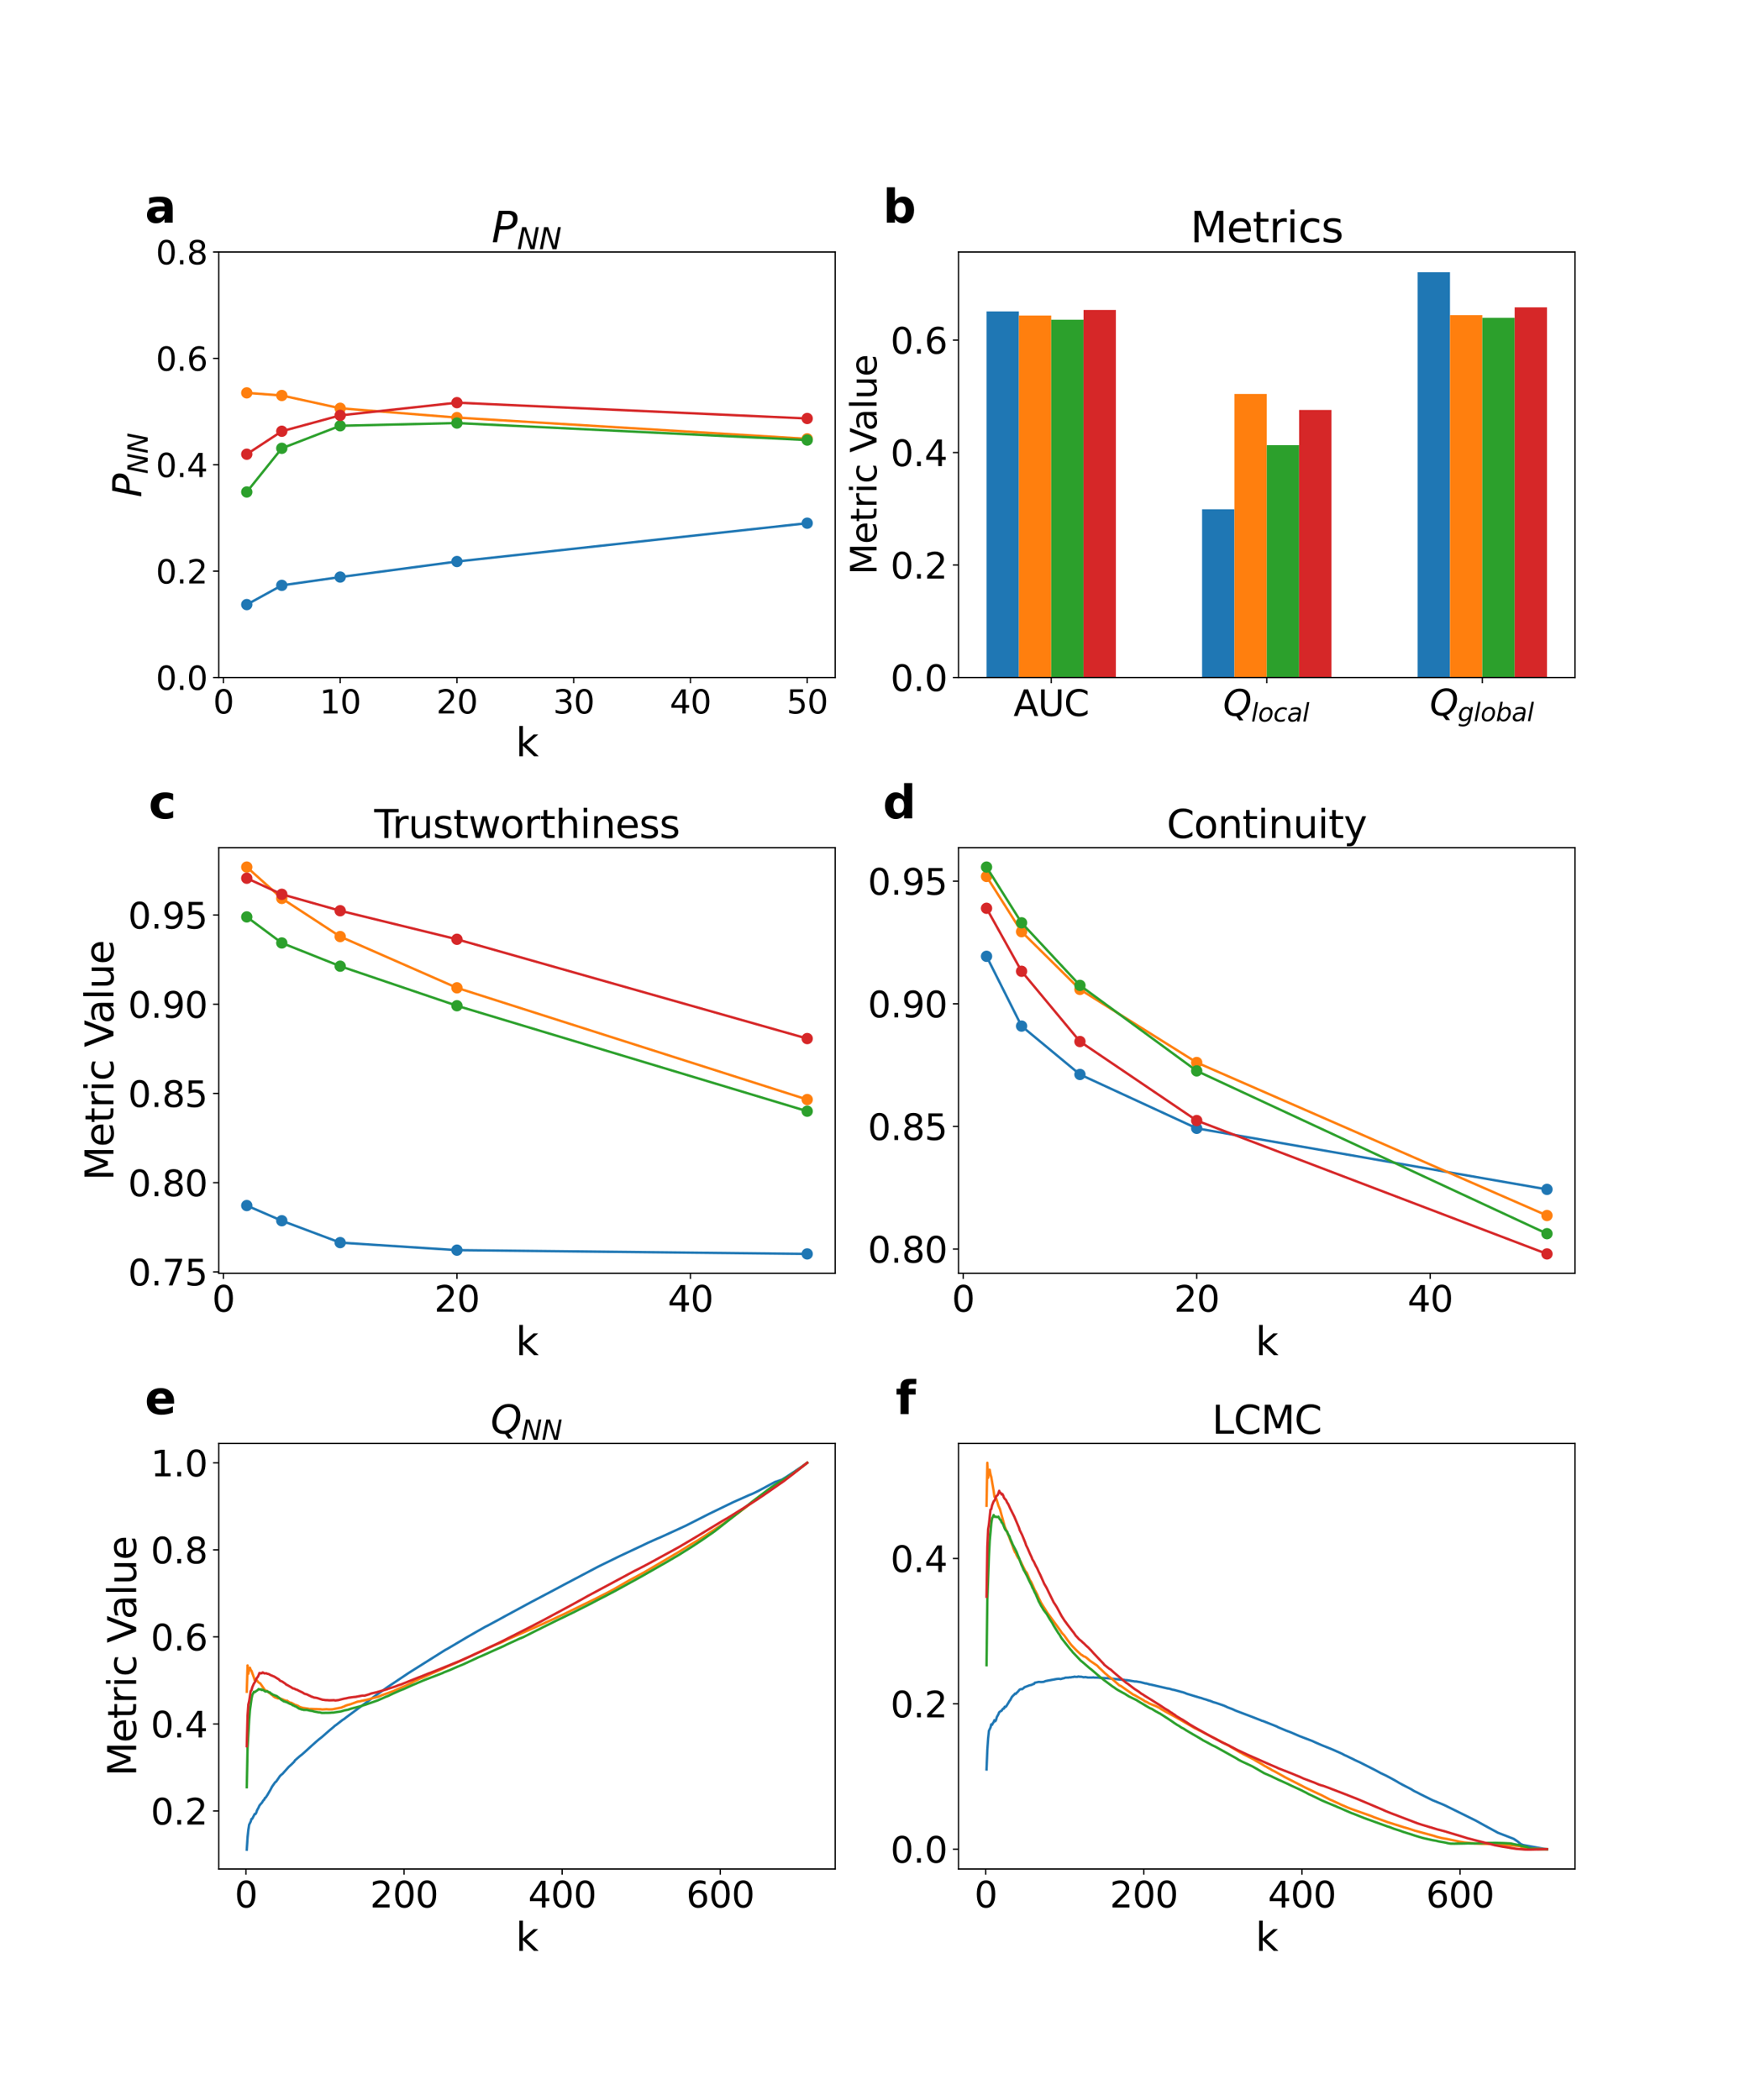 <?xml version="1.0" encoding="utf-8" standalone="no"?>
<!DOCTYPE svg PUBLIC "-//W3C//DTD SVG 1.1//EN"
  "http://www.w3.org/Graphics/SVG/1.1/DTD/svg11.dtd">
<svg xmlns:xlink="http://www.w3.org/1999/xlink" width="1080pt" height="1296pt" viewBox="0 0 1080 1296" xmlns="http://www.w3.org/2000/svg" version="1.1">
 <defs>
  <style type="text/css">*{stroke-linejoin: round; stroke-linecap: butt}</style>
 </defs>
 <g id="figure_1">
  <g id="patch_1">
   <path d="M 0 1296 
L 1080 1296 
L 1080 0 
L 0 0 
z
" style="fill: #ffffff"/>
  </g>
  <g id="axes_1">
   <g id="patch_2">
    <path d="M 135 418.131 
L 515.455 418.131 
L 515.455 155.52 
L 135 155.52 
z
" style="fill: #ffffff"/>
   </g>
   <g id="matplotlib.axis_1">
    <g id="xtick_1">
     <g id="line2d_1">
      <defs>
       <path id="m7f2881098a" d="M 0 0 
L 0 3.5 
" style="stroke: #000000; stroke-width: 0.8"/>
      </defs>
      <g>
       <use xlink:href="#m7f2881098a" x="137.882" y="418.131" style="stroke: #000000; stroke-width: 0.8"/>
      </g>
     </g>
     <g id="text_1">
      <!-- 0 -->
      <g transform="translate(131.52 440.327) scale(0.2 -0.2)">
       <defs>
        <path id="DejaVuSans-30" d="M 2034 4250 
Q 1547 4250 1301 3770 
Q 1056 3291 1056 2328 
Q 1056 1369 1301 889 
Q 1547 409 2034 409 
Q 2525 409 2770 889 
Q 3016 1369 3016 2328 
Q 3016 3291 2770 3770 
Q 2525 4250 2034 4250 
z
M 2034 4750 
Q 2819 4750 3233 4129 
Q 3647 3509 3647 2328 
Q 3647 1150 3233 529 
Q 2819 -91 2034 -91 
Q 1250 -91 836 529 
Q 422 1150 422 2328 
Q 422 3509 836 4129 
Q 1250 4750 2034 4750 
z
" transform="scale(0.016)"/>
       </defs>
       <use xlink:href="#DejaVuSans-30"/>
      </g>
     </g>
    </g>
    <g id="xtick_2">
     <g id="line2d_2">
      <g>
       <use xlink:href="#m7f2881098a" x="209.938" y="418.131" style="stroke: #000000; stroke-width: 0.8"/>
      </g>
     </g>
     <g id="text_2">
      <!-- 10 -->
      <g transform="translate(197.213 440.327) scale(0.2 -0.2)">
       <defs>
        <path id="DejaVuSans-31" d="M 794 531 
L 1825 531 
L 1825 4091 
L 703 3866 
L 703 4441 
L 1819 4666 
L 2450 4666 
L 2450 531 
L 3481 531 
L 3481 0 
L 794 0 
L 794 531 
z
" transform="scale(0.016)"/>
       </defs>
       <use xlink:href="#DejaVuSans-31"/>
       <use xlink:href="#DejaVuSans-30" x="63.623"/>
      </g>
     </g>
    </g>
    <g id="xtick_3">
     <g id="line2d_3">
      <g>
       <use xlink:href="#m7f2881098a" x="281.994" y="418.131" style="stroke: #000000; stroke-width: 0.8"/>
      </g>
     </g>
     <g id="text_3">
      <!-- 20 -->
      <g transform="translate(269.269 440.327) scale(0.2 -0.2)">
       <defs>
        <path id="DejaVuSans-32" d="M 1228 531 
L 3431 531 
L 3431 0 
L 469 0 
L 469 531 
Q 828 903 1448 1529 
Q 2069 2156 2228 2338 
Q 2531 2678 2651 2914 
Q 2772 3150 2772 3378 
Q 2772 3750 2511 3984 
Q 2250 4219 1831 4219 
Q 1534 4219 1204 4116 
Q 875 4013 500 3803 
L 500 4441 
Q 881 4594 1212 4672 
Q 1544 4750 1819 4750 
Q 2544 4750 2975 4387 
Q 3406 4025 3406 3419 
Q 3406 3131 3298 2873 
Q 3191 2616 2906 2266 
Q 2828 2175 2409 1742 
Q 1991 1309 1228 531 
z
" transform="scale(0.016)"/>
       </defs>
       <use xlink:href="#DejaVuSans-32"/>
       <use xlink:href="#DejaVuSans-30" x="63.623"/>
      </g>
     </g>
    </g>
    <g id="xtick_4">
     <g id="line2d_4">
      <g>
       <use xlink:href="#m7f2881098a" x="354.05" y="418.131" style="stroke: #000000; stroke-width: 0.8"/>
      </g>
     </g>
     <g id="text_4">
      <!-- 30 -->
      <g transform="translate(341.325 440.327) scale(0.2 -0.2)">
       <defs>
        <path id="DejaVuSans-33" d="M 2597 2516 
Q 3050 2419 3304 2112 
Q 3559 1806 3559 1356 
Q 3559 666 3084 287 
Q 2609 -91 1734 -91 
Q 1441 -91 1130 -33 
Q 819 25 488 141 
L 488 750 
Q 750 597 1062 519 
Q 1375 441 1716 441 
Q 2309 441 2620 675 
Q 2931 909 2931 1356 
Q 2931 1769 2642 2001 
Q 2353 2234 1838 2234 
L 1294 2234 
L 1294 2753 
L 1863 2753 
Q 2328 2753 2575 2939 
Q 2822 3125 2822 3475 
Q 2822 3834 2567 4026 
Q 2313 4219 1838 4219 
Q 1578 4219 1281 4162 
Q 984 4106 628 3988 
L 628 4550 
Q 988 4650 1302 4700 
Q 1616 4750 1894 4750 
Q 2613 4750 3031 4423 
Q 3450 4097 3450 3541 
Q 3450 3153 3228 2886 
Q 3006 2619 2597 2516 
z
" transform="scale(0.016)"/>
       </defs>
       <use xlink:href="#DejaVuSans-33"/>
       <use xlink:href="#DejaVuSans-30" x="63.623"/>
      </g>
     </g>
    </g>
    <g id="xtick_5">
     <g id="line2d_5">
      <g>
       <use xlink:href="#m7f2881098a" x="426.105" y="418.131" style="stroke: #000000; stroke-width: 0.8"/>
      </g>
     </g>
     <g id="text_5">
      <!-- 40 -->
      <g transform="translate(413.38 440.327) scale(0.2 -0.2)">
       <defs>
        <path id="DejaVuSans-34" d="M 2419 4116 
L 825 1625 
L 2419 1625 
L 2419 4116 
z
M 2253 4666 
L 3047 4666 
L 3047 1625 
L 3713 1625 
L 3713 1100 
L 3047 1100 
L 3047 0 
L 2419 0 
L 2419 1100 
L 313 1100 
L 313 1709 
L 2253 4666 
z
" transform="scale(0.016)"/>
       </defs>
       <use xlink:href="#DejaVuSans-34"/>
       <use xlink:href="#DejaVuSans-30" x="63.623"/>
      </g>
     </g>
    </g>
    <g id="xtick_6">
     <g id="line2d_6">
      <g>
       <use xlink:href="#m7f2881098a" x="498.161" y="418.131" style="stroke: #000000; stroke-width: 0.8"/>
      </g>
     </g>
     <g id="text_6">
      <!-- 50 -->
      <g transform="translate(485.436 440.327) scale(0.2 -0.2)">
       <defs>
        <path id="DejaVuSans-35" d="M 691 4666 
L 3169 4666 
L 3169 4134 
L 1269 4134 
L 1269 2991 
Q 1406 3038 1543 3061 
Q 1681 3084 1819 3084 
Q 2600 3084 3056 2656 
Q 3513 2228 3513 1497 
Q 3513 744 3044 326 
Q 2575 -91 1722 -91 
Q 1428 -91 1123 -41 
Q 819 9 494 109 
L 494 744 
Q 775 591 1075 516 
Q 1375 441 1709 441 
Q 2250 441 2565 725 
Q 2881 1009 2881 1497 
Q 2881 1984 2565 2268 
Q 2250 2553 1709 2553 
Q 1456 2553 1204 2497 
Q 953 2441 691 2322 
L 691 4666 
z
" transform="scale(0.016)"/>
       </defs>
       <use xlink:href="#DejaVuSans-35"/>
       <use xlink:href="#DejaVuSans-30" x="63.623"/>
      </g>
     </g>
    </g>
    <g id="text_7">
     <!-- k -->
     <g transform="translate(318.279 466.723) scale(0.24 -0.24)">
      <defs>
       <path id="DejaVuSans-6b" d="M 581 4863 
L 1159 4863 
L 1159 1991 
L 2875 3500 
L 3609 3500 
L 1753 1863 
L 3688 0 
L 2938 0 
L 1159 1709 
L 1159 0 
L 581 0 
L 581 4863 
z
" transform="scale(0.016)"/>
      </defs>
      <use xlink:href="#DejaVuSans-6b"/>
     </g>
    </g>
   </g>
   <g id="matplotlib.axis_2">
    <g id="ytick_1">
     <g id="line2d_7">
      <defs>
       <path id="m4ea33ef9f2" d="M 0 0 
L -3.5 0 
" style="stroke: #000000; stroke-width: 0.8"/>
      </defs>
      <g>
       <use xlink:href="#m4ea33ef9f2" x="135" y="418.131" style="stroke: #000000; stroke-width: 0.8"/>
      </g>
     </g>
     <g id="text_8">
      <!-- 0.0 -->
      <g transform="translate(96.194 425.729) scale(0.2 -0.2)">
       <defs>
        <path id="DejaVuSans-2e" d="M 684 794 
L 1344 794 
L 1344 0 
L 684 0 
L 684 794 
z
" transform="scale(0.016)"/>
       </defs>
       <use xlink:href="#DejaVuSans-30"/>
       <use xlink:href="#DejaVuSans-2e" x="63.623"/>
       <use xlink:href="#DejaVuSans-30" x="95.41"/>
      </g>
     </g>
    </g>
    <g id="ytick_2">
     <g id="line2d_8">
      <g>
       <use xlink:href="#m4ea33ef9f2" x="135" y="352.478" style="stroke: #000000; stroke-width: 0.8"/>
      </g>
     </g>
     <g id="text_9">
      <!-- 0.2 -->
      <g transform="translate(96.194 360.076) scale(0.2 -0.2)">
       <use xlink:href="#DejaVuSans-30"/>
       <use xlink:href="#DejaVuSans-2e" x="63.623"/>
       <use xlink:href="#DejaVuSans-32" x="95.41"/>
      </g>
     </g>
    </g>
    <g id="ytick_3">
     <g id="line2d_9">
      <g>
       <use xlink:href="#m4ea33ef9f2" x="135" y="286.825" style="stroke: #000000; stroke-width: 0.8"/>
      </g>
     </g>
     <g id="text_10">
      <!-- 0.4 -->
      <g transform="translate(96.194 294.424) scale(0.2 -0.2)">
       <use xlink:href="#DejaVuSans-30"/>
       <use xlink:href="#DejaVuSans-2e" x="63.623"/>
       <use xlink:href="#DejaVuSans-34" x="95.41"/>
      </g>
     </g>
    </g>
    <g id="ytick_4">
     <g id="line2d_10">
      <g>
       <use xlink:href="#m4ea33ef9f2" x="135" y="221.173" style="stroke: #000000; stroke-width: 0.8"/>
      </g>
     </g>
     <g id="text_11">
      <!-- 0.6 -->
      <g transform="translate(96.194 228.771) scale(0.2 -0.2)">
       <defs>
        <path id="DejaVuSans-36" d="M 2113 2584 
Q 1688 2584 1439 2293 
Q 1191 2003 1191 1497 
Q 1191 994 1439 701 
Q 1688 409 2113 409 
Q 2538 409 2786 701 
Q 3034 994 3034 1497 
Q 3034 2003 2786 2293 
Q 2538 2584 2113 2584 
z
M 3366 4563 
L 3366 3988 
Q 3128 4100 2886 4159 
Q 2644 4219 2406 4219 
Q 1781 4219 1451 3797 
Q 1122 3375 1075 2522 
Q 1259 2794 1537 2939 
Q 1816 3084 2150 3084 
Q 2853 3084 3261 2657 
Q 3669 2231 3669 1497 
Q 3669 778 3244 343 
Q 2819 -91 2113 -91 
Q 1303 -91 875 529 
Q 447 1150 447 2328 
Q 447 3434 972 4092 
Q 1497 4750 2381 4750 
Q 2619 4750 2861 4703 
Q 3103 4656 3366 4563 
z
" transform="scale(0.016)"/>
       </defs>
       <use xlink:href="#DejaVuSans-30"/>
       <use xlink:href="#DejaVuSans-2e" x="63.623"/>
       <use xlink:href="#DejaVuSans-36" x="95.41"/>
      </g>
     </g>
    </g>
    <g id="ytick_5">
     <g id="line2d_11">
      <g>
       <use xlink:href="#m4ea33ef9f2" x="135" y="155.52" style="stroke: #000000; stroke-width: 0.8"/>
      </g>
     </g>
     <g id="text_12">
      <!-- 0.8 -->
      <g transform="translate(96.194 163.118) scale(0.2 -0.2)">
       <defs>
        <path id="DejaVuSans-38" d="M 2034 2216 
Q 1584 2216 1326 1975 
Q 1069 1734 1069 1313 
Q 1069 891 1326 650 
Q 1584 409 2034 409 
Q 2484 409 2743 651 
Q 3003 894 3003 1313 
Q 3003 1734 2745 1975 
Q 2488 2216 2034 2216 
z
M 1403 2484 
Q 997 2584 770 2862 
Q 544 3141 544 3541 
Q 544 4100 942 4425 
Q 1341 4750 2034 4750 
Q 2731 4750 3128 4425 
Q 3525 4100 3525 3541 
Q 3525 3141 3298 2862 
Q 3072 2584 2669 2484 
Q 3125 2378 3379 2068 
Q 3634 1759 3634 1313 
Q 3634 634 3220 271 
Q 2806 -91 2034 -91 
Q 1263 -91 848 271 
Q 434 634 434 1313 
Q 434 1759 690 2068 
Q 947 2378 1403 2484 
z
M 1172 3481 
Q 1172 3119 1398 2916 
Q 1625 2713 2034 2713 
Q 2441 2713 2670 2916 
Q 2900 3119 2900 3481 
Q 2900 3844 2670 4047 
Q 2441 4250 2034 4250 
Q 1625 4250 1398 4047 
Q 1172 3844 1172 3481 
z
" transform="scale(0.016)"/>
       </defs>
       <use xlink:href="#DejaVuSans-30"/>
       <use xlink:href="#DejaVuSans-2e" x="63.623"/>
       <use xlink:href="#DejaVuSans-38" x="95.41"/>
      </g>
     </g>
    </g>
    <g id="text_13">
     <!-- $P_{NN}$ -->
     <g transform="translate(87.203 306.985) rotate(-90) scale(0.24 -0.24)">
      <defs>
       <path id="DejaVuSans-Oblique-50" d="M 1081 4666 
L 2541 4666 
Q 3178 4666 3512 4369 
Q 3847 4072 3847 3500 
Q 3847 2731 3353 2303 
Q 2859 1875 1966 1875 
L 1172 1875 
L 806 0 
L 172 0 
L 1081 4666 
z
M 1613 4147 
L 1275 2394 
L 2069 2394 
Q 2606 2394 2893 2669 
Q 3181 2944 3181 3456 
Q 3181 3784 2986 3965 
Q 2791 4147 2438 4147 
L 1613 4147 
z
" transform="scale(0.016)"/>
       <path id="DejaVuSans-Oblique-4e" d="M 1081 4666 
L 1931 4666 
L 3219 666 
L 4000 4666 
L 4616 4666 
L 3706 0 
L 2853 0 
L 1569 4025 
L 788 0 
L 172 0 
L 1081 4666 
z
" transform="scale(0.016)"/>
      </defs>
      <use xlink:href="#DejaVuSans-Oblique-50" transform="translate(0 0.094)"/>
      <use xlink:href="#DejaVuSans-Oblique-4e" transform="translate(60.303 -16.312) scale(0.7)"/>
      <use xlink:href="#DejaVuSans-Oblique-4e" transform="translate(112.666 -16.312) scale(0.7)"/>
     </g>
    </g>
   </g>
   <g id="line2d_12">
    <path d="M 152.293 373.116 
L 173.91 361.25 
L 209.938 356.125 
L 281.994 346.545 
L 498.161 322.883 
" clip-path="url(#p412651ae55)" style="fill: none; stroke: #1f77b4; stroke-width: 1.5; stroke-linecap: square"/>
    <defs>
     <path id="mb0dd746bc4" d="M 0 3 
C 0.796 3 1.559 2.684 2.121 2.121 
C 2.684 1.559 3 0.796 3 0 
C 3 -0.796 2.684 -1.559 2.121 -2.121 
C 1.559 -2.684 0.796 -3 0 -3 
C -0.796 -3 -1.559 -2.684 -2.121 -2.121 
C -2.684 -1.559 -3 -0.796 -3 0 
C -3 0.796 -2.684 1.559 -2.121 2.121 
C -1.559 2.684 -0.796 3 0 3 
z
" style="stroke: #1f77b4"/>
    </defs>
    <g clip-path="url(#p412651ae55)">
     <use xlink:href="#mb0dd746bc4" x="152.293" y="373.116" style="fill: #1f77b4; stroke: #1f77b4"/>
     <use xlink:href="#mb0dd746bc4" x="173.91" y="361.25" style="fill: #1f77b4; stroke: #1f77b4"/>
     <use xlink:href="#mb0dd746bc4" x="209.938" y="356.125" style="fill: #1f77b4; stroke: #1f77b4"/>
     <use xlink:href="#mb0dd746bc4" x="281.994" y="346.545" style="fill: #1f77b4; stroke: #1f77b4"/>
     <use xlink:href="#mb0dd746bc4" x="498.161" y="322.883" style="fill: #1f77b4; stroke: #1f77b4"/>
    </g>
   </g>
   <g id="line2d_13">
    <path d="M 152.293 242.457 
L 173.91 244.073 
L 209.938 251.968 
L 281.994 257.716 
L 498.161 270.832 
" clip-path="url(#p412651ae55)" style="fill: none; stroke: #ff7f0e; stroke-width: 1.5; stroke-linecap: square"/>
    <defs>
     <path id="m79c2cb857b" d="M 0 3 
C 0.796 3 1.559 2.684 2.121 2.121 
C 2.684 1.559 3 0.796 3 0 
C 3 -0.796 2.684 -1.559 2.121 -2.121 
C 1.559 -2.684 0.796 -3 0 -3 
C -0.796 -3 -1.559 -2.684 -2.121 -2.121 
C -2.684 -1.559 -3 -0.796 -3 0 
C -3 0.796 -2.684 1.559 -2.121 2.121 
C -1.559 2.684 -0.796 3 0 3 
z
" style="stroke: #ff7f0e"/>
    </defs>
    <g clip-path="url(#p412651ae55)">
     <use xlink:href="#m79c2cb857b" x="152.293" y="242.457" style="fill: #ff7f0e; stroke: #ff7f0e"/>
     <use xlink:href="#m79c2cb857b" x="173.91" y="244.073" style="fill: #ff7f0e; stroke: #ff7f0e"/>
     <use xlink:href="#m79c2cb857b" x="209.938" y="251.968" style="fill: #ff7f0e; stroke: #ff7f0e"/>
     <use xlink:href="#m79c2cb857b" x="281.994" y="257.716" style="fill: #ff7f0e; stroke: #ff7f0e"/>
     <use xlink:href="#m79c2cb857b" x="498.161" y="270.832" style="fill: #ff7f0e; stroke: #ff7f0e"/>
    </g>
   </g>
   <g id="line2d_14">
    <path d="M 152.293 303.631 
L 173.91 276.668 
L 209.938 262.771 
L 281.994 261.086 
L 498.161 271.589 
" clip-path="url(#p412651ae55)" style="fill: none; stroke: #2ca02c; stroke-width: 1.5; stroke-linecap: square"/>
    <defs>
     <path id="m84546e1fac" d="M 0 3 
C 0.796 3 1.559 2.684 2.121 2.121 
C 2.684 1.559 3 0.796 3 0 
C 3 -0.796 2.684 -1.559 2.121 -2.121 
C 1.559 -2.684 0.796 -3 0 -3 
C -0.796 -3 -1.559 -2.684 -2.121 -2.121 
C -2.684 -1.559 -3 -0.796 -3 0 
C -3 0.796 -2.684 1.559 -2.121 2.121 
C -1.559 2.684 -0.796 3 0 3 
z
" style="stroke: #2ca02c"/>
    </defs>
    <g clip-path="url(#p412651ae55)">
     <use xlink:href="#m84546e1fac" x="152.293" y="303.631" style="fill: #2ca02c; stroke: #2ca02c"/>
     <use xlink:href="#m84546e1fac" x="173.91" y="276.668" style="fill: #2ca02c; stroke: #2ca02c"/>
     <use xlink:href="#m84546e1fac" x="209.938" y="262.771" style="fill: #2ca02c; stroke: #2ca02c"/>
     <use xlink:href="#m84546e1fac" x="281.994" y="261.086" style="fill: #2ca02c; stroke: #2ca02c"/>
     <use xlink:href="#m84546e1fac" x="498.161" y="271.589" style="fill: #2ca02c; stroke: #2ca02c"/>
    </g>
   </g>
   <g id="line2d_15">
    <path d="M 152.293 280.315 
L 173.91 266.141 
L 209.938 256.354 
L 281.994 248.505 
L 498.161 258.274 
" clip-path="url(#p412651ae55)" style="fill: none; stroke: #d62728; stroke-width: 1.5; stroke-linecap: square"/>
    <defs>
     <path id="m55e64eafd6" d="M 0 3 
C 0.796 3 1.559 2.684 2.121 2.121 
C 2.684 1.559 3 0.796 3 0 
C 3 -0.796 2.684 -1.559 2.121 -2.121 
C 1.559 -2.684 0.796 -3 0 -3 
C -0.796 -3 -1.559 -2.684 -2.121 -2.121 
C -2.684 -1.559 -3 -0.796 -3 0 
C -3 0.796 -2.684 1.559 -2.121 2.121 
C -1.559 2.684 -0.796 3 0 3 
z
" style="stroke: #d62728"/>
    </defs>
    <g clip-path="url(#p412651ae55)">
     <use xlink:href="#m55e64eafd6" x="152.293" y="280.315" style="fill: #d62728; stroke: #d62728"/>
     <use xlink:href="#m55e64eafd6" x="173.91" y="266.141" style="fill: #d62728; stroke: #d62728"/>
     <use xlink:href="#m55e64eafd6" x="209.938" y="256.354" style="fill: #d62728; stroke: #d62728"/>
     <use xlink:href="#m55e64eafd6" x="281.994" y="248.505" style="fill: #d62728; stroke: #d62728"/>
     <use xlink:href="#m55e64eafd6" x="498.161" y="258.274" style="fill: #d62728; stroke: #d62728"/>
    </g>
   </g>
   <g id="patch_3">
    <path d="M 135 418.131 
L 135 155.52 
" style="fill: none; stroke: #000000; stroke-width: 0.8; stroke-linejoin: miter; stroke-linecap: square"/>
   </g>
   <g id="patch_4">
    <path d="M 515.455 418.131 
L 515.455 155.52 
" style="fill: none; stroke: #000000; stroke-width: 0.8; stroke-linejoin: miter; stroke-linecap: square"/>
   </g>
   <g id="patch_5">
    <path d="M 135 418.131 
L 515.455 418.131 
" style="fill: none; stroke: #000000; stroke-width: 0.8; stroke-linejoin: miter; stroke-linecap: square"/>
   </g>
   <g id="patch_6">
    <path d="M 135 155.52 
L 515.455 155.52 
" style="fill: none; stroke: #000000; stroke-width: 0.8; stroke-linejoin: miter; stroke-linecap: square"/>
   </g>
   <g id="text_14">
    <!-- a -->
    <g transform="translate(89.473 137.404) scale(0.28 -0.28)">
     <defs>
      <path id="DejaVuSans-Bold-61" d="M 2106 1575 
Q 1756 1575 1579 1456 
Q 1403 1338 1403 1106 
Q 1403 894 1545 773 
Q 1688 653 1941 653 
Q 2256 653 2472 879 
Q 2688 1106 2688 1447 
L 2688 1575 
L 2106 1575 
z
M 3816 1997 
L 3816 0 
L 2688 0 
L 2688 519 
Q 2463 200 2181 54 
Q 1900 -91 1497 -91 
Q 953 -91 614 226 
Q 275 544 275 1050 
Q 275 1666 698 1953 
Q 1122 2241 2028 2241 
L 2688 2241 
L 2688 2328 
Q 2688 2594 2478 2717 
Q 2269 2841 1825 2841 
Q 1466 2841 1156 2769 
Q 847 2697 581 2553 
L 581 3406 
Q 941 3494 1303 3539 
Q 1666 3584 2028 3584 
Q 2975 3584 3395 3211 
Q 3816 2838 3816 1997 
z
" transform="scale(0.016)"/>
     </defs>
     <use xlink:href="#DejaVuSans-Bold-61"/>
    </g>
   </g>
   <g id="text_15">
    <!-- $P_{NN}$ -->
    <g transform="translate(303.387 149.52) scale(0.26 -0.26)">
     <use xlink:href="#DejaVuSans-Oblique-50" transform="translate(0 0.094)"/>
     <use xlink:href="#DejaVuSans-Oblique-4e" transform="translate(60.303 -16.312) scale(0.7)"/>
     <use xlink:href="#DejaVuSans-Oblique-4e" transform="translate(112.666 -16.312) scale(0.7)"/>
    </g>
   </g>
  </g>
  <g id="axes_2">
   <g id="patch_7">
    <path d="M 591.545 418.131 
L 972 418.131 
L 972 155.52 
L 591.545 155.52 
z
" style="fill: #ffffff"/>
   </g>
   <g id="patch_8">
    <path d="M 608.839 418.131 
L 628.793 418.131 
L 628.793 192.19 
L 608.839 192.19 
z
" clip-path="url(#pbd9b1f479b)" style="fill: #1f77b4"/>
   </g>
   <g id="patch_9">
    <path d="M 741.865 418.131 
L 761.819 418.131 
L 761.819 314.3 
L 741.865 314.3 
z
" clip-path="url(#pbd9b1f479b)" style="fill: #1f77b4"/>
   </g>
   <g id="patch_10">
    <path d="M 874.891 418.131 
L 894.845 418.131 
L 894.845 168.025 
L 874.891 168.025 
z
" clip-path="url(#pbd9b1f479b)" style="fill: #1f77b4"/>
   </g>
   <g id="patch_11">
    <path d="M 628.793 418.131 
L 648.747 418.131 
L 648.747 194.707 
L 628.793 194.707 
z
" clip-path="url(#pbd9b1f479b)" style="fill: #ff7f0e"/>
   </g>
   <g id="patch_12">
    <path d="M 761.819 418.131 
L 781.773 418.131 
L 781.773 243.139 
L 761.819 243.139 
z
" clip-path="url(#pbd9b1f479b)" style="fill: #ff7f0e"/>
   </g>
   <g id="patch_13">
    <path d="M 894.845 418.131 
L 914.799 418.131 
L 914.799 194.483 
L 894.845 194.483 
z
" clip-path="url(#pbd9b1f479b)" style="fill: #ff7f0e"/>
   </g>
   <g id="patch_14">
    <path d="M 648.747 418.131 
L 668.701 418.131 
L 668.701 197.307 
L 648.747 197.307 
z
" clip-path="url(#pbd9b1f479b)" style="fill: #2ca02c"/>
   </g>
   <g id="patch_15">
    <path d="M 781.773 418.131 
L 801.727 418.131 
L 801.727 274.718 
L 781.773 274.718 
z
" clip-path="url(#pbd9b1f479b)" style="fill: #2ca02c"/>
   </g>
   <g id="patch_16">
    <path d="M 914.799 418.131 
L 934.753 418.131 
L 934.753 196.145 
L 914.799 196.145 
z
" clip-path="url(#pbd9b1f479b)" style="fill: #2ca02c"/>
   </g>
   <g id="patch_17">
    <path d="M 668.701 418.131 
L 688.654 418.131 
L 688.654 191.286 
L 668.701 191.286 
z
" clip-path="url(#pbd9b1f479b)" style="fill: #d62728"/>
   </g>
   <g id="patch_18">
    <path d="M 801.727 418.131 
L 821.681 418.131 
L 821.681 253.015 
L 801.727 253.015 
z
" clip-path="url(#pbd9b1f479b)" style="fill: #d62728"/>
   </g>
   <g id="patch_19">
    <path d="M 934.753 418.131 
L 954.707 418.131 
L 954.707 189.684 
L 934.753 189.684 
z
" clip-path="url(#pbd9b1f479b)" style="fill: #d62728"/>
   </g>
   <g id="matplotlib.axis_3">
    <g id="xtick_7">
     <g id="line2d_16">
      <g>
       <use xlink:href="#m7f2881098a" x="648.747" y="418.131" style="stroke: #000000; stroke-width: 0.8"/>
      </g>
     </g>
     <g id="text_16">
      <!-- AUC -->
      <g transform="translate(625.49 441.847) scale(0.22 -0.22)">
       <defs>
        <path id="DejaVuSans-41" d="M 2188 4044 
L 1331 1722 
L 3047 1722 
L 2188 4044 
z
M 1831 4666 
L 2547 4666 
L 4325 0 
L 3669 0 
L 3244 1197 
L 1141 1197 
L 716 0 
L 50 0 
L 1831 4666 
z
" transform="scale(0.016)"/>
        <path id="DejaVuSans-55" d="M 556 4666 
L 1191 4666 
L 1191 1831 
Q 1191 1081 1462 751 
Q 1734 422 2344 422 
Q 2950 422 3222 751 
Q 3494 1081 3494 1831 
L 3494 4666 
L 4128 4666 
L 4128 1753 
Q 4128 841 3676 375 
Q 3225 -91 2344 -91 
Q 1459 -91 1007 375 
Q 556 841 556 1753 
L 556 4666 
z
" transform="scale(0.016)"/>
        <path id="DejaVuSans-43" d="M 4122 4306 
L 4122 3641 
Q 3803 3938 3442 4084 
Q 3081 4231 2675 4231 
Q 1875 4231 1450 3742 
Q 1025 3253 1025 2328 
Q 1025 1406 1450 917 
Q 1875 428 2675 428 
Q 3081 428 3442 575 
Q 3803 722 4122 1019 
L 4122 359 
Q 3791 134 3420 21 
Q 3050 -91 2638 -91 
Q 1578 -91 968 557 
Q 359 1206 359 2328 
Q 359 3453 968 4101 
Q 1578 4750 2638 4750 
Q 3056 4750 3426 4639 
Q 3797 4528 4122 4306 
z
" transform="scale(0.016)"/>
       </defs>
       <use xlink:href="#DejaVuSans-41"/>
       <use xlink:href="#DejaVuSans-55" x="68.408"/>
       <use xlink:href="#DejaVuSans-43" x="141.602"/>
      </g>
     </g>
    </g>
    <g id="xtick_8">
     <g id="line2d_17">
      <g>
       <use xlink:href="#m7f2881098a" x="781.773" y="418.131" style="stroke: #000000; stroke-width: 0.8"/>
      </g>
     </g>
     <g id="text_17">
      <!-- $Q_{local}$ -->
      <g transform="translate(754.823 441.847) scale(0.22 -0.22)">
       <defs>
        <path id="DejaVuSans-Oblique-51" d="M 2309 -84 
Q 2275 -88 2237 -89 
Q 2200 -91 2125 -91 
Q 1250 -91 756 411 
Q 263 913 263 1797 
Q 263 2319 452 2844 
Q 641 3369 978 3788 
Q 1369 4269 1858 4509 
Q 2347 4750 2938 4750 
Q 3794 4750 4287 4245 
Q 4781 3741 4781 2869 
Q 4781 1928 4265 1147 
Q 3750 366 2919 44 
L 3553 -825 
L 2847 -825 
L 2309 -84 
z
M 2919 4238 
Q 2400 4238 2003 3986 
Q 1606 3734 1313 3219 
Q 1125 2891 1026 2522 
Q 928 2153 928 1778 
Q 928 1128 1239 775 
Q 1550 422 2119 422 
Q 2631 422 3032 676 
Q 3434 931 3719 1434 
Q 3909 1772 4009 2142 
Q 4109 2513 4109 2881 
Q 4109 3528 3796 3883 
Q 3484 4238 2919 4238 
z
" transform="scale(0.016)"/>
        <path id="DejaVuSans-Oblique-6c" d="M 1172 4863 
L 1747 4863 
L 800 0 
L 225 0 
L 1172 4863 
z
" transform="scale(0.016)"/>
        <path id="DejaVuSans-Oblique-6f" d="M 1625 -91 
Q 1009 -91 651 289 
Q 294 669 294 1325 
Q 294 1706 417 2101 
Q 541 2497 738 2766 
Q 1047 3184 1428 3384 
Q 1809 3584 2291 3584 
Q 2888 3584 3255 3212 
Q 3622 2841 3622 2241 
Q 3622 1825 3500 1412 
Q 3378 1000 3181 728 
Q 2875 309 2494 109 
Q 2113 -91 1625 -91 
z
M 891 1344 
Q 891 869 1089 633 
Q 1288 397 1691 397 
Q 2269 397 2648 901 
Q 3028 1406 3028 2181 
Q 3028 2634 2825 2865 
Q 2622 3097 2228 3097 
Q 1903 3097 1650 2945 
Q 1397 2794 1197 2484 
Q 1050 2253 970 1956 
Q 891 1659 891 1344 
z
" transform="scale(0.016)"/>
        <path id="DejaVuSans-Oblique-63" d="M 3431 3366 
L 3316 2797 
Q 3109 2947 2876 3022 
Q 2644 3097 2394 3097 
Q 2119 3097 1870 3000 
Q 1622 2903 1453 2725 
Q 1184 2453 1037 2087 
Q 891 1722 891 1331 
Q 891 859 1127 628 
Q 1363 397 1844 397 
Q 2081 397 2348 469 
Q 2616 541 2906 684 
L 2797 116 
Q 2547 13 2283 -39 
Q 2019 -91 1741 -91 
Q 1044 -91 669 257 
Q 294 606 294 1253 
Q 294 1797 489 2255 
Q 684 2713 1069 3078 
Q 1331 3328 1684 3456 
Q 2038 3584 2456 3584 
Q 2700 3584 2940 3529 
Q 3181 3475 3431 3366 
z
" transform="scale(0.016)"/>
        <path id="DejaVuSans-Oblique-61" d="M 3438 1997 
L 3047 0 
L 2472 0 
L 2578 531 
Q 2325 219 2001 64 
Q 1678 -91 1281 -91 
Q 834 -91 548 182 
Q 263 456 263 884 
Q 263 1497 752 1853 
Q 1241 2209 2100 2209 
L 2900 2209 
L 2931 2363 
Q 2938 2388 2941 2417 
Q 2944 2447 2944 2509 
Q 2944 2788 2717 2942 
Q 2491 3097 2081 3097 
Q 1800 3097 1504 3025 
Q 1209 2953 897 2809 
L 997 3341 
Q 1322 3463 1633 3523 
Q 1944 3584 2234 3584 
Q 2853 3584 3176 3315 
Q 3500 3047 3500 2534 
Q 3500 2431 3484 2292 
Q 3469 2153 3438 1997 
z
M 2816 1759 
L 2241 1759 
Q 1534 1759 1195 1570 
Q 856 1381 856 984 
Q 856 709 1029 553 
Q 1203 397 1509 397 
Q 1978 397 2328 733 
Q 2678 1069 2791 1631 
L 2816 1759 
z
" transform="scale(0.016)"/>
       </defs>
       <use xlink:href="#DejaVuSans-Oblique-51" transform="translate(0 0.781)"/>
       <use xlink:href="#DejaVuSans-Oblique-6c" transform="translate(78.711 -15.625) scale(0.7)"/>
       <use xlink:href="#DejaVuSans-Oblique-6f" transform="translate(98.159 -15.625) scale(0.7)"/>
       <use xlink:href="#DejaVuSans-Oblique-63" transform="translate(140.986 -15.625) scale(0.7)"/>
       <use xlink:href="#DejaVuSans-Oblique-61" transform="translate(179.473 -15.625) scale(0.7)"/>
       <use xlink:href="#DejaVuSans-Oblique-6c" transform="translate(222.368 -15.625) scale(0.7)"/>
      </g>
     </g>
    </g>
    <g id="xtick_9">
     <g id="line2d_18">
      <g>
       <use xlink:href="#m7f2881098a" x="914.799" y="418.131" style="stroke: #000000; stroke-width: 0.8"/>
      </g>
     </g>
     <g id="text_18">
      <!-- $Q_{global}$ -->
      <g transform="translate(882.349 441.631) scale(0.22 -0.22)">
       <defs>
        <path id="DejaVuSans-Oblique-67" d="M 3816 3500 
L 3219 434 
Q 3047 -456 2561 -893 
Q 2075 -1331 1253 -1331 
Q 950 -1331 690 -1286 
Q 431 -1241 206 -1147 
L 313 -588 
Q 525 -725 762 -790 
Q 1000 -856 1269 -856 
Q 1816 -856 2167 -557 
Q 2519 -259 2631 300 
L 2681 563 
Q 2441 288 2122 144 
Q 1803 0 1434 0 
Q 903 0 598 351 
Q 294 703 294 1319 
Q 294 1803 478 2267 
Q 663 2731 997 3091 
Q 1219 3328 1514 3456 
Q 1809 3584 2131 3584 
Q 2484 3584 2746 3420 
Q 3009 3256 3138 2956 
L 3238 3500 
L 3816 3500 
z
M 2950 2216 
Q 2950 2641 2750 2872 
Q 2550 3103 2181 3103 
Q 1953 3103 1747 3012 
Q 1541 2922 1394 2759 
Q 1156 2491 1023 2127 
Q 891 1763 891 1375 
Q 891 944 1092 712 
Q 1294 481 1672 481 
Q 2219 481 2584 976 
Q 2950 1472 2950 2216 
z
" transform="scale(0.016)"/>
        <path id="DejaVuSans-Oblique-62" d="M 3169 2138 
Q 3169 2591 2961 2847 
Q 2753 3103 2388 3103 
Q 2122 3103 1889 2973 
Q 1656 2844 1484 2597 
Q 1303 2338 1198 1995 
Q 1094 1653 1094 1313 
Q 1094 881 1298 636 
Q 1503 391 1863 391 
Q 2134 391 2365 517 
Q 2597 644 2772 891 
Q 2950 1147 3059 1487 
Q 3169 1828 3169 2138 
z
M 1381 2969 
Q 1594 3256 1914 3420 
Q 2234 3584 2584 3584 
Q 3122 3584 3439 3221 
Q 3756 2859 3756 2241 
Q 3756 1734 3570 1259 
Q 3384 784 3041 416 
Q 2816 172 2522 40 
Q 2228 -91 1906 -91 
Q 1566 -91 1316 65 
Q 1066 222 909 531 
L 806 0 
L 231 0 
L 1178 4863 
L 1753 4863 
L 1381 2969 
z
" transform="scale(0.016)"/>
       </defs>
       <use xlink:href="#DejaVuSans-Oblique-51" transform="translate(0 0.781)"/>
       <use xlink:href="#DejaVuSans-Oblique-67" transform="translate(78.711 -15.625) scale(0.7)"/>
       <use xlink:href="#DejaVuSans-Oblique-6c" transform="translate(123.145 -15.625) scale(0.7)"/>
       <use xlink:href="#DejaVuSans-Oblique-6f" transform="translate(142.593 -15.625) scale(0.7)"/>
       <use xlink:href="#DejaVuSans-Oblique-62" transform="translate(185.42 -15.625) scale(0.7)"/>
       <use xlink:href="#DejaVuSans-Oblique-61" transform="translate(229.854 -15.625) scale(0.7)"/>
       <use xlink:href="#DejaVuSans-Oblique-6c" transform="translate(272.749 -15.625) scale(0.7)"/>
      </g>
     </g>
    </g>
   </g>
   <g id="matplotlib.axis_4">
    <g id="ytick_6">
     <g id="line2d_19">
      <g>
       <use xlink:href="#m4ea33ef9f2" x="591.545" y="418.131" style="stroke: #000000; stroke-width: 0.8"/>
      </g>
     </g>
     <g id="text_19">
      <!-- 0.0 -->
      <g transform="translate(549.559 426.489) scale(0.22 -0.22)">
       <use xlink:href="#DejaVuSans-30"/>
       <use xlink:href="#DejaVuSans-2e" x="63.623"/>
       <use xlink:href="#DejaVuSans-30" x="95.41"/>
      </g>
     </g>
    </g>
    <g id="ytick_7">
     <g id="line2d_20">
      <g>
       <use xlink:href="#m4ea33ef9f2" x="591.545" y="348.72" style="stroke: #000000; stroke-width: 0.8"/>
      </g>
     </g>
     <g id="text_20">
      <!-- 0.2 -->
      <g transform="translate(549.559 357.078) scale(0.22 -0.22)">
       <use xlink:href="#DejaVuSans-30"/>
       <use xlink:href="#DejaVuSans-2e" x="63.623"/>
       <use xlink:href="#DejaVuSans-32" x="95.41"/>
      </g>
     </g>
    </g>
    <g id="ytick_8">
     <g id="line2d_21">
      <g>
       <use xlink:href="#m4ea33ef9f2" x="591.545" y="279.309" style="stroke: #000000; stroke-width: 0.8"/>
      </g>
     </g>
     <g id="text_21">
      <!-- 0.4 -->
      <g transform="translate(549.559 287.667) scale(0.22 -0.22)">
       <use xlink:href="#DejaVuSans-30"/>
       <use xlink:href="#DejaVuSans-2e" x="63.623"/>
       <use xlink:href="#DejaVuSans-34" x="95.41"/>
      </g>
     </g>
    </g>
    <g id="ytick_9">
     <g id="line2d_22">
      <g>
       <use xlink:href="#m4ea33ef9f2" x="591.545" y="209.898" style="stroke: #000000; stroke-width: 0.8"/>
      </g>
     </g>
     <g id="text_22">
      <!-- 0.6 -->
      <g transform="translate(549.559 218.257) scale(0.22 -0.22)">
       <use xlink:href="#DejaVuSans-30"/>
       <use xlink:href="#DejaVuSans-2e" x="63.623"/>
       <use xlink:href="#DejaVuSans-36" x="95.41"/>
      </g>
     </g>
    </g>
    <g id="text_23">
     <!-- Metric Value -->
     <g transform="translate(540.983 354.728) rotate(-90) scale(0.22 -0.22)">
      <defs>
       <path id="DejaVuSans-4d" d="M 628 4666 
L 1569 4666 
L 2759 1491 
L 3956 4666 
L 4897 4666 
L 4897 0 
L 4281 0 
L 4281 4097 
L 3078 897 
L 2444 897 
L 1241 4097 
L 1241 0 
L 628 0 
L 628 4666 
z
" transform="scale(0.016)"/>
       <path id="DejaVuSans-65" d="M 3597 1894 
L 3597 1613 
L 953 1613 
Q 991 1019 1311 708 
Q 1631 397 2203 397 
Q 2534 397 2845 478 
Q 3156 559 3463 722 
L 3463 178 
Q 3153 47 2828 -22 
Q 2503 -91 2169 -91 
Q 1331 -91 842 396 
Q 353 884 353 1716 
Q 353 2575 817 3079 
Q 1281 3584 2069 3584 
Q 2775 3584 3186 3129 
Q 3597 2675 3597 1894 
z
M 3022 2063 
Q 3016 2534 2758 2815 
Q 2500 3097 2075 3097 
Q 1594 3097 1305 2825 
Q 1016 2553 972 2059 
L 3022 2063 
z
" transform="scale(0.016)"/>
       <path id="DejaVuSans-74" d="M 1172 4494 
L 1172 3500 
L 2356 3500 
L 2356 3053 
L 1172 3053 
L 1172 1153 
Q 1172 725 1289 603 
Q 1406 481 1766 481 
L 2356 481 
L 2356 0 
L 1766 0 
Q 1100 0 847 248 
Q 594 497 594 1153 
L 594 3053 
L 172 3053 
L 172 3500 
L 594 3500 
L 594 4494 
L 1172 4494 
z
" transform="scale(0.016)"/>
       <path id="DejaVuSans-72" d="M 2631 2963 
Q 2534 3019 2420 3045 
Q 2306 3072 2169 3072 
Q 1681 3072 1420 2755 
Q 1159 2438 1159 1844 
L 1159 0 
L 581 0 
L 581 3500 
L 1159 3500 
L 1159 2956 
Q 1341 3275 1631 3429 
Q 1922 3584 2338 3584 
Q 2397 3584 2469 3576 
Q 2541 3569 2628 3553 
L 2631 2963 
z
" transform="scale(0.016)"/>
       <path id="DejaVuSans-69" d="M 603 3500 
L 1178 3500 
L 1178 0 
L 603 0 
L 603 3500 
z
M 603 4863 
L 1178 4863 
L 1178 4134 
L 603 4134 
L 603 4863 
z
" transform="scale(0.016)"/>
       <path id="DejaVuSans-63" d="M 3122 3366 
L 3122 2828 
Q 2878 2963 2633 3030 
Q 2388 3097 2138 3097 
Q 1578 3097 1268 2742 
Q 959 2388 959 1747 
Q 959 1106 1268 751 
Q 1578 397 2138 397 
Q 2388 397 2633 464 
Q 2878 531 3122 666 
L 3122 134 
Q 2881 22 2623 -34 
Q 2366 -91 2075 -91 
Q 1284 -91 818 406 
Q 353 903 353 1747 
Q 353 2603 823 3093 
Q 1294 3584 2113 3584 
Q 2378 3584 2631 3529 
Q 2884 3475 3122 3366 
z
" transform="scale(0.016)"/>
       <path id="DejaVuSans-20" transform="scale(0.016)"/>
       <path id="DejaVuSans-56" d="M 1831 0 
L 50 4666 
L 709 4666 
L 2188 738 
L 3669 4666 
L 4325 4666 
L 2547 0 
L 1831 0 
z
" transform="scale(0.016)"/>
       <path id="DejaVuSans-61" d="M 2194 1759 
Q 1497 1759 1228 1600 
Q 959 1441 959 1056 
Q 959 750 1161 570 
Q 1363 391 1709 391 
Q 2188 391 2477 730 
Q 2766 1069 2766 1631 
L 2766 1759 
L 2194 1759 
z
M 3341 1997 
L 3341 0 
L 2766 0 
L 2766 531 
Q 2569 213 2275 61 
Q 1981 -91 1556 -91 
Q 1019 -91 701 211 
Q 384 513 384 1019 
Q 384 1609 779 1909 
Q 1175 2209 1959 2209 
L 2766 2209 
L 2766 2266 
Q 2766 2663 2505 2880 
Q 2244 3097 1772 3097 
Q 1472 3097 1187 3025 
Q 903 2953 641 2809 
L 641 3341 
Q 956 3463 1253 3523 
Q 1550 3584 1831 3584 
Q 2591 3584 2966 3190 
Q 3341 2797 3341 1997 
z
" transform="scale(0.016)"/>
       <path id="DejaVuSans-6c" d="M 603 4863 
L 1178 4863 
L 1178 0 
L 603 0 
L 603 4863 
z
" transform="scale(0.016)"/>
       <path id="DejaVuSans-75" d="M 544 1381 
L 544 3500 
L 1119 3500 
L 1119 1403 
Q 1119 906 1312 657 
Q 1506 409 1894 409 
Q 2359 409 2629 706 
Q 2900 1003 2900 1516 
L 2900 3500 
L 3475 3500 
L 3475 0 
L 2900 0 
L 2900 538 
Q 2691 219 2414 64 
Q 2138 -91 1772 -91 
Q 1169 -91 856 284 
Q 544 659 544 1381 
z
M 1991 3584 
L 1991 3584 
z
" transform="scale(0.016)"/>
      </defs>
      <use xlink:href="#DejaVuSans-4d"/>
      <use xlink:href="#DejaVuSans-65" x="86.279"/>
      <use xlink:href="#DejaVuSans-74" x="147.803"/>
      <use xlink:href="#DejaVuSans-72" x="187.012"/>
      <use xlink:href="#DejaVuSans-69" x="228.125"/>
      <use xlink:href="#DejaVuSans-63" x="255.908"/>
      <use xlink:href="#DejaVuSans-20" x="310.889"/>
      <use xlink:href="#DejaVuSans-56" x="342.676"/>
      <use xlink:href="#DejaVuSans-61" x="403.334"/>
      <use xlink:href="#DejaVuSans-6c" x="464.613"/>
      <use xlink:href="#DejaVuSans-75" x="492.396"/>
      <use xlink:href="#DejaVuSans-65" x="555.775"/>
     </g>
    </g>
   </g>
   <g id="patch_20">
    <path d="M 591.545 418.131 
L 591.545 155.52 
" style="fill: none; stroke: #000000; stroke-width: 0.8; stroke-linejoin: miter; stroke-linecap: square"/>
   </g>
   <g id="patch_21">
    <path d="M 972 418.131 
L 972 155.52 
" style="fill: none; stroke: #000000; stroke-width: 0.8; stroke-linejoin: miter; stroke-linecap: square"/>
   </g>
   <g id="patch_22">
    <path d="M 591.545 418.131 
L 972 418.131 
" style="fill: none; stroke: #000000; stroke-width: 0.8; stroke-linejoin: miter; stroke-linecap: square"/>
   </g>
   <g id="patch_23">
    <path d="M 591.545 155.52 
L 972 155.52 
" style="fill: none; stroke: #000000; stroke-width: 0.8; stroke-linejoin: miter; stroke-linecap: square"/>
   </g>
   <g id="text_24">
    <!-- b -->
    <g transform="translate(544.872 137.404) scale(0.28 -0.28)">
     <defs>
      <path id="DejaVuSans-Bold-62" d="M 2400 722 
Q 2759 722 2948 984 
Q 3138 1247 3138 1747 
Q 3138 2247 2948 2509 
Q 2759 2772 2400 2772 
Q 2041 2772 1848 2508 
Q 1656 2244 1656 1747 
Q 1656 1250 1848 986 
Q 2041 722 2400 722 
z
M 1656 2988 
Q 1888 3294 2169 3439 
Q 2450 3584 2816 3584 
Q 3463 3584 3878 3070 
Q 4294 2556 4294 1747 
Q 4294 938 3878 423 
Q 3463 -91 2816 -91 
Q 2450 -91 2169 54 
Q 1888 200 1656 506 
L 1656 0 
L 538 0 
L 538 4863 
L 1656 4863 
L 1656 2988 
z
" transform="scale(0.016)"/>
     </defs>
     <use xlink:href="#DejaVuSans-Bold-62"/>
    </g>
   </g>
   <g id="text_25">
    <!-- Metrics -->
    <g transform="translate(734.585 149.52) scale(0.26 -0.26)">
     <defs>
      <path id="DejaVuSans-73" d="M 2834 3397 
L 2834 2853 
Q 2591 2978 2328 3040 
Q 2066 3103 1784 3103 
Q 1356 3103 1142 2972 
Q 928 2841 928 2578 
Q 928 2378 1081 2264 
Q 1234 2150 1697 2047 
L 1894 2003 
Q 2506 1872 2764 1633 
Q 3022 1394 3022 966 
Q 3022 478 2636 193 
Q 2250 -91 1575 -91 
Q 1294 -91 989 -36 
Q 684 19 347 128 
L 347 722 
Q 666 556 975 473 
Q 1284 391 1588 391 
Q 1994 391 2212 530 
Q 2431 669 2431 922 
Q 2431 1156 2273 1281 
Q 2116 1406 1581 1522 
L 1381 1569 
Q 847 1681 609 1914 
Q 372 2147 372 2553 
Q 372 3047 722 3315 
Q 1072 3584 1716 3584 
Q 2034 3584 2315 3537 
Q 2597 3491 2834 3397 
z
" transform="scale(0.016)"/>
     </defs>
     <use xlink:href="#DejaVuSans-4d"/>
     <use xlink:href="#DejaVuSans-65" x="86.279"/>
     <use xlink:href="#DejaVuSans-74" x="147.803"/>
     <use xlink:href="#DejaVuSans-72" x="187.012"/>
     <use xlink:href="#DejaVuSans-69" x="228.125"/>
     <use xlink:href="#DejaVuSans-63" x="255.908"/>
     <use xlink:href="#DejaVuSans-73" x="310.889"/>
    </g>
   </g>
  </g>
  <g id="axes_3">
   <g id="patch_24">
    <path d="M 135 785.785 
L 515.455 785.785 
L 515.455 523.175 
L 135 523.175 
z
" style="fill: #ffffff"/>
   </g>
   <g id="matplotlib.axis_5">
    <g id="xtick_10">
     <g id="line2d_23">
      <g>
       <use xlink:href="#m7f2881098a" x="137.882" y="785.785" style="stroke: #000000; stroke-width: 0.8"/>
      </g>
     </g>
     <g id="text_26">
      <!-- 0 -->
      <g transform="translate(130.883 809.502) scale(0.22 -0.22)">
       <use xlink:href="#DejaVuSans-30"/>
      </g>
     </g>
    </g>
    <g id="xtick_11">
     <g id="line2d_24">
      <g>
       <use xlink:href="#m7f2881098a" x="281.994" y="785.785" style="stroke: #000000; stroke-width: 0.8"/>
      </g>
     </g>
     <g id="text_27">
      <!-- 20 -->
      <g transform="translate(267.996 809.502) scale(0.22 -0.22)">
       <use xlink:href="#DejaVuSans-32"/>
       <use xlink:href="#DejaVuSans-30" x="63.623"/>
      </g>
     </g>
    </g>
    <g id="xtick_12">
     <g id="line2d_25">
      <g>
       <use xlink:href="#m7f2881098a" x="426.105" y="785.785" style="stroke: #000000; stroke-width: 0.8"/>
      </g>
     </g>
     <g id="text_28">
      <!-- 40 -->
      <g transform="translate(412.108 809.502) scale(0.22 -0.22)">
       <use xlink:href="#DejaVuSans-34"/>
       <use xlink:href="#DejaVuSans-30" x="63.623"/>
      </g>
     </g>
    </g>
    <g id="text_29">
     <!-- k -->
     <g transform="translate(318.279 836.313) scale(0.24 -0.24)">
      <use xlink:href="#DejaVuSans-6b"/>
     </g>
    </g>
   </g>
   <g id="matplotlib.axis_6">
    <g id="ytick_10">
     <g id="line2d_26">
      <g>
       <use xlink:href="#m4ea33ef9f2" x="135" y="784.943" style="stroke: #000000; stroke-width: 0.8"/>
      </g>
     </g>
     <g id="text_30">
      <!-- 0.75 -->
      <g transform="translate(79.016 793.301) scale(0.22 -0.22)">
       <defs>
        <path id="DejaVuSans-37" d="M 525 4666 
L 3525 4666 
L 3525 4397 
L 1831 0 
L 1172 0 
L 2766 4134 
L 525 4134 
L 525 4666 
z
" transform="scale(0.016)"/>
       </defs>
       <use xlink:href="#DejaVuSans-30"/>
       <use xlink:href="#DejaVuSans-2e" x="63.623"/>
       <use xlink:href="#DejaVuSans-37" x="95.41"/>
       <use xlink:href="#DejaVuSans-35" x="159.033"/>
      </g>
     </g>
    </g>
    <g id="ytick_11">
     <g id="line2d_27">
      <g>
       <use xlink:href="#m4ea33ef9f2" x="135" y="729.881" style="stroke: #000000; stroke-width: 0.8"/>
      </g>
     </g>
     <g id="text_31">
      <!-- 0.80 -->
      <g transform="translate(79.016 738.239) scale(0.22 -0.22)">
       <use xlink:href="#DejaVuSans-30"/>
       <use xlink:href="#DejaVuSans-2e" x="63.623"/>
       <use xlink:href="#DejaVuSans-38" x="95.41"/>
       <use xlink:href="#DejaVuSans-30" x="159.033"/>
      </g>
     </g>
    </g>
    <g id="ytick_12">
     <g id="line2d_28">
      <g>
       <use xlink:href="#m4ea33ef9f2" x="135" y="674.818" style="stroke: #000000; stroke-width: 0.8"/>
      </g>
     </g>
     <g id="text_32">
      <!-- 0.85 -->
      <g transform="translate(79.016 683.177) scale(0.22 -0.22)">
       <use xlink:href="#DejaVuSans-30"/>
       <use xlink:href="#DejaVuSans-2e" x="63.623"/>
       <use xlink:href="#DejaVuSans-38" x="95.41"/>
       <use xlink:href="#DejaVuSans-35" x="159.033"/>
      </g>
     </g>
    </g>
    <g id="ytick_13">
     <g id="line2d_29">
      <g>
       <use xlink:href="#m4ea33ef9f2" x="135" y="619.756" style="stroke: #000000; stroke-width: 0.8"/>
      </g>
     </g>
     <g id="text_33">
      <!-- 0.90 -->
      <g transform="translate(79.016 628.114) scale(0.22 -0.22)">
       <defs>
        <path id="DejaVuSans-39" d="M 703 97 
L 703 672 
Q 941 559 1184 500 
Q 1428 441 1663 441 
Q 2288 441 2617 861 
Q 2947 1281 2994 2138 
Q 2813 1869 2534 1725 
Q 2256 1581 1919 1581 
Q 1219 1581 811 2004 
Q 403 2428 403 3163 
Q 403 3881 828 4315 
Q 1253 4750 1959 4750 
Q 2769 4750 3195 4129 
Q 3622 3509 3622 2328 
Q 3622 1225 3098 567 
Q 2575 -91 1691 -91 
Q 1453 -91 1209 -44 
Q 966 3 703 97 
z
M 1959 2075 
Q 2384 2075 2632 2365 
Q 2881 2656 2881 3163 
Q 2881 3666 2632 3958 
Q 2384 4250 1959 4250 
Q 1534 4250 1286 3958 
Q 1038 3666 1038 3163 
Q 1038 2656 1286 2365 
Q 1534 2075 1959 2075 
z
" transform="scale(0.016)"/>
       </defs>
       <use xlink:href="#DejaVuSans-30"/>
       <use xlink:href="#DejaVuSans-2e" x="63.623"/>
       <use xlink:href="#DejaVuSans-39" x="95.41"/>
       <use xlink:href="#DejaVuSans-30" x="159.033"/>
      </g>
     </g>
    </g>
    <g id="ytick_14">
     <g id="line2d_30">
      <g>
       <use xlink:href="#m4ea33ef9f2" x="135" y="564.694" style="stroke: #000000; stroke-width: 0.8"/>
      </g>
     </g>
     <g id="text_34">
      <!-- 0.95 -->
      <g transform="translate(79.016 573.052) scale(0.22 -0.22)">
       <use xlink:href="#DejaVuSans-30"/>
       <use xlink:href="#DejaVuSans-2e" x="63.623"/>
       <use xlink:href="#DejaVuSans-39" x="95.41"/>
       <use xlink:href="#DejaVuSans-35" x="159.033"/>
      </g>
     </g>
    </g>
    <g id="text_35">
     <!-- Metric Value -->
     <g transform="translate(70.024 728.556) rotate(-90) scale(0.24 -0.24)">
      <use xlink:href="#DejaVuSans-4d"/>
      <use xlink:href="#DejaVuSans-65" x="86.279"/>
      <use xlink:href="#DejaVuSans-74" x="147.803"/>
      <use xlink:href="#DejaVuSans-72" x="187.012"/>
      <use xlink:href="#DejaVuSans-69" x="228.125"/>
      <use xlink:href="#DejaVuSans-63" x="255.908"/>
      <use xlink:href="#DejaVuSans-20" x="310.889"/>
      <use xlink:href="#DejaVuSans-56" x="342.676"/>
      <use xlink:href="#DejaVuSans-61" x="403.334"/>
      <use xlink:href="#DejaVuSans-6c" x="464.613"/>
      <use xlink:href="#DejaVuSans-75" x="492.396"/>
      <use xlink:href="#DejaVuSans-65" x="555.775"/>
     </g>
    </g>
   </g>
   <g id="line2d_31">
    <path d="M 152.293 744.004 
L 173.91 753.37 
L 209.938 766.878 
L 281.994 771.518 
L 498.161 773.848 
" clip-path="url(#pe7a70b0948)" style="fill: none; stroke: #1f77b4; stroke-width: 1.5; stroke-linecap: square"/>
    <g clip-path="url(#pe7a70b0948)">
     <use xlink:href="#mb0dd746bc4" x="152.293" y="744.004" style="fill: #1f77b4; stroke: #1f77b4"/>
     <use xlink:href="#mb0dd746bc4" x="173.91" y="753.37" style="fill: #1f77b4; stroke: #1f77b4"/>
     <use xlink:href="#mb0dd746bc4" x="209.938" y="766.878" style="fill: #1f77b4; stroke: #1f77b4"/>
     <use xlink:href="#mb0dd746bc4" x="281.994" y="771.518" style="fill: #1f77b4; stroke: #1f77b4"/>
     <use xlink:href="#mb0dd746bc4" x="498.161" y="773.848" style="fill: #1f77b4; stroke: #1f77b4"/>
    </g>
   </g>
   <g id="line2d_32">
    <path d="M 152.293 535.112 
L 173.91 554.452 
L 209.938 577.994 
L 281.994 609.632 
L 498.161 678.579 
" clip-path="url(#pe7a70b0948)" style="fill: none; stroke: #ff7f0e; stroke-width: 1.5; stroke-linecap: square"/>
    <g clip-path="url(#pe7a70b0948)">
     <use xlink:href="#m79c2cb857b" x="152.293" y="535.112" style="fill: #ff7f0e; stroke: #ff7f0e"/>
     <use xlink:href="#m79c2cb857b" x="173.91" y="554.452" style="fill: #ff7f0e; stroke: #ff7f0e"/>
     <use xlink:href="#m79c2cb857b" x="209.938" y="577.994" style="fill: #ff7f0e; stroke: #ff7f0e"/>
     <use xlink:href="#m79c2cb857b" x="281.994" y="609.632" style="fill: #ff7f0e; stroke: #ff7f0e"/>
     <use xlink:href="#m79c2cb857b" x="498.161" y="678.579" style="fill: #ff7f0e; stroke: #ff7f0e"/>
    </g>
   </g>
   <g id="line2d_33">
    <path d="M 152.293 565.87 
L 173.91 581.941 
L 209.938 596.279 
L 281.994 620.689 
L 498.161 685.781 
" clip-path="url(#pe7a70b0948)" style="fill: none; stroke: #2ca02c; stroke-width: 1.5; stroke-linecap: square"/>
    <g clip-path="url(#pe7a70b0948)">
     <use xlink:href="#m84546e1fac" x="152.293" y="565.87" style="fill: #2ca02c; stroke: #2ca02c"/>
     <use xlink:href="#m84546e1fac" x="173.91" y="581.941" style="fill: #2ca02c; stroke: #2ca02c"/>
     <use xlink:href="#m84546e1fac" x="209.938" y="596.279" style="fill: #2ca02c; stroke: #2ca02c"/>
     <use xlink:href="#m84546e1fac" x="281.994" y="620.689" style="fill: #2ca02c; stroke: #2ca02c"/>
     <use xlink:href="#m84546e1fac" x="498.161" y="685.781" style="fill: #2ca02c; stroke: #2ca02c"/>
    </g>
   </g>
   <g id="line2d_34">
    <path d="M 152.293 541.986 
L 173.91 551.907 
L 209.938 562.058 
L 281.994 579.676 
L 498.161 640.951 
" clip-path="url(#pe7a70b0948)" style="fill: none; stroke: #d62728; stroke-width: 1.5; stroke-linecap: square"/>
    <g clip-path="url(#pe7a70b0948)">
     <use xlink:href="#m55e64eafd6" x="152.293" y="541.986" style="fill: #d62728; stroke: #d62728"/>
     <use xlink:href="#m55e64eafd6" x="173.91" y="551.907" style="fill: #d62728; stroke: #d62728"/>
     <use xlink:href="#m55e64eafd6" x="209.938" y="562.058" style="fill: #d62728; stroke: #d62728"/>
     <use xlink:href="#m55e64eafd6" x="281.994" y="579.676" style="fill: #d62728; stroke: #d62728"/>
     <use xlink:href="#m55e64eafd6" x="498.161" y="640.951" style="fill: #d62728; stroke: #d62728"/>
    </g>
   </g>
   <g id="patch_25">
    <path d="M 135 785.785 
L 135 523.175 
" style="fill: none; stroke: #000000; stroke-width: 0.8; stroke-linejoin: miter; stroke-linecap: square"/>
   </g>
   <g id="patch_26">
    <path d="M 515.455 785.785 
L 515.455 523.175 
" style="fill: none; stroke: #000000; stroke-width: 0.8; stroke-linejoin: miter; stroke-linecap: square"/>
   </g>
   <g id="patch_27">
    <path d="M 135 785.785 
L 515.455 785.785 
" style="fill: none; stroke: #000000; stroke-width: 0.8; stroke-linejoin: miter; stroke-linecap: square"/>
   </g>
   <g id="patch_28">
    <path d="M 135 523.175 
L 515.455 523.175 
" style="fill: none; stroke: #000000; stroke-width: 0.8; stroke-linejoin: miter; stroke-linecap: square"/>
   </g>
   <g id="text_36">
    <!-- c -->
    <g transform="translate(91.769 505.059) scale(0.28 -0.28)">
     <defs>
      <path id="DejaVuSans-Bold-63" d="M 3366 3391 
L 3366 2478 
Q 3138 2634 2908 2709 
Q 2678 2784 2431 2784 
Q 1963 2784 1702 2511 
Q 1441 2238 1441 1747 
Q 1441 1256 1702 982 
Q 1963 709 2431 709 
Q 2694 709 2930 787 
Q 3166 866 3366 1019 
L 3366 103 
Q 3103 6 2833 -42 
Q 2563 -91 2291 -91 
Q 1344 -91 809 395 
Q 275 881 275 1747 
Q 275 2613 809 3098 
Q 1344 3584 2291 3584 
Q 2566 3584 2833 3536 
Q 3100 3488 3366 3391 
z
" transform="scale(0.016)"/>
     </defs>
     <use xlink:href="#DejaVuSans-Bold-63"/>
    </g>
   </g>
   <g id="text_37">
    <!-- Trustworthiness -->
    <g transform="translate(230.95 517.175) scale(0.24 -0.24)">
     <defs>
      <path id="DejaVuSans-54" d="M -19 4666 
L 3928 4666 
L 3928 4134 
L 2272 4134 
L 2272 0 
L 1638 0 
L 1638 4134 
L -19 4134 
L -19 4666 
z
" transform="scale(0.016)"/>
      <path id="DejaVuSans-77" d="M 269 3500 
L 844 3500 
L 1563 769 
L 2278 3500 
L 2956 3500 
L 3675 769 
L 4391 3500 
L 4966 3500 
L 4050 0 
L 3372 0 
L 2619 2869 
L 1863 0 
L 1184 0 
L 269 3500 
z
" transform="scale(0.016)"/>
      <path id="DejaVuSans-6f" d="M 1959 3097 
Q 1497 3097 1228 2736 
Q 959 2375 959 1747 
Q 959 1119 1226 758 
Q 1494 397 1959 397 
Q 2419 397 2687 759 
Q 2956 1122 2956 1747 
Q 2956 2369 2687 2733 
Q 2419 3097 1959 3097 
z
M 1959 3584 
Q 2709 3584 3137 3096 
Q 3566 2609 3566 1747 
Q 3566 888 3137 398 
Q 2709 -91 1959 -91 
Q 1206 -91 779 398 
Q 353 888 353 1747 
Q 353 2609 779 3096 
Q 1206 3584 1959 3584 
z
" transform="scale(0.016)"/>
      <path id="DejaVuSans-68" d="M 3513 2113 
L 3513 0 
L 2938 0 
L 2938 2094 
Q 2938 2591 2744 2837 
Q 2550 3084 2163 3084 
Q 1697 3084 1428 2787 
Q 1159 2491 1159 1978 
L 1159 0 
L 581 0 
L 581 4863 
L 1159 4863 
L 1159 2956 
Q 1366 3272 1645 3428 
Q 1925 3584 2291 3584 
Q 2894 3584 3203 3211 
Q 3513 2838 3513 2113 
z
" transform="scale(0.016)"/>
      <path id="DejaVuSans-6e" d="M 3513 2113 
L 3513 0 
L 2938 0 
L 2938 2094 
Q 2938 2591 2744 2837 
Q 2550 3084 2163 3084 
Q 1697 3084 1428 2787 
Q 1159 2491 1159 1978 
L 1159 0 
L 581 0 
L 581 3500 
L 1159 3500 
L 1159 2956 
Q 1366 3272 1645 3428 
Q 1925 3584 2291 3584 
Q 2894 3584 3203 3211 
Q 3513 2838 3513 2113 
z
" transform="scale(0.016)"/>
     </defs>
     <use xlink:href="#DejaVuSans-54"/>
     <use xlink:href="#DejaVuSans-72" x="46.334"/>
     <use xlink:href="#DejaVuSans-75" x="87.447"/>
     <use xlink:href="#DejaVuSans-73" x="150.826"/>
     <use xlink:href="#DejaVuSans-74" x="202.926"/>
     <use xlink:href="#DejaVuSans-77" x="242.135"/>
     <use xlink:href="#DejaVuSans-6f" x="323.922"/>
     <use xlink:href="#DejaVuSans-72" x="385.104"/>
     <use xlink:href="#DejaVuSans-74" x="426.217"/>
     <use xlink:href="#DejaVuSans-68" x="465.426"/>
     <use xlink:href="#DejaVuSans-69" x="528.805"/>
     <use xlink:href="#DejaVuSans-6e" x="556.588"/>
     <use xlink:href="#DejaVuSans-65" x="619.967"/>
     <use xlink:href="#DejaVuSans-73" x="681.49"/>
     <use xlink:href="#DejaVuSans-73" x="733.59"/>
    </g>
   </g>
  </g>
  <g id="axes_4">
   <g id="patch_29">
    <path d="M 591.545 785.785 
L 972 785.785 
L 972 523.175 
L 591.545 523.175 
z
" style="fill: #ffffff"/>
   </g>
   <g id="matplotlib.axis_7">
    <g id="xtick_13">
     <g id="line2d_35">
      <g>
       <use xlink:href="#m7f2881098a" x="594.428" y="785.785" style="stroke: #000000; stroke-width: 0.8"/>
      </g>
     </g>
     <g id="text_38">
      <!-- 0 -->
      <g transform="translate(587.429 809.502) scale(0.22 -0.22)">
       <use xlink:href="#DejaVuSans-30"/>
      </g>
     </g>
    </g>
    <g id="xtick_14">
     <g id="line2d_36">
      <g>
       <use xlink:href="#m7f2881098a" x="738.539" y="785.785" style="stroke: #000000; stroke-width: 0.8"/>
      </g>
     </g>
     <g id="text_39">
      <!-- 20 -->
      <g transform="translate(724.542 809.502) scale(0.22 -0.22)">
       <use xlink:href="#DejaVuSans-32"/>
       <use xlink:href="#DejaVuSans-30" x="63.623"/>
      </g>
     </g>
    </g>
    <g id="xtick_15">
     <g id="line2d_37">
      <g>
       <use xlink:href="#m7f2881098a" x="882.651" y="785.785" style="stroke: #000000; stroke-width: 0.8"/>
      </g>
     </g>
     <g id="text_40">
      <!-- 40 -->
      <g transform="translate(868.653 809.502) scale(0.22 -0.22)">
       <use xlink:href="#DejaVuSans-34"/>
       <use xlink:href="#DejaVuSans-30" x="63.623"/>
      </g>
     </g>
    </g>
    <g id="text_41">
     <!-- k -->
     <g transform="translate(774.824 836.313) scale(0.24 -0.24)">
      <use xlink:href="#DejaVuSans-6b"/>
     </g>
    </g>
   </g>
   <g id="matplotlib.axis_8">
    <g id="ytick_15">
     <g id="line2d_38">
      <g>
       <use xlink:href="#m4ea33ef9f2" x="591.545" y="770.87" style="stroke: #000000; stroke-width: 0.8"/>
      </g>
     </g>
     <g id="text_42">
      <!-- 0.80 -->
      <g transform="translate(535.561 779.228) scale(0.22 -0.22)">
       <use xlink:href="#DejaVuSans-30"/>
       <use xlink:href="#DejaVuSans-2e" x="63.623"/>
       <use xlink:href="#DejaVuSans-38" x="95.41"/>
       <use xlink:href="#DejaVuSans-30" x="159.033"/>
      </g>
     </g>
    </g>
    <g id="ytick_16">
     <g id="line2d_39">
      <g>
       <use xlink:href="#m4ea33ef9f2" x="591.545" y="695.178" style="stroke: #000000; stroke-width: 0.8"/>
      </g>
     </g>
     <g id="text_43">
      <!-- 0.85 -->
      <g transform="translate(535.561 703.536) scale(0.22 -0.22)">
       <use xlink:href="#DejaVuSans-30"/>
       <use xlink:href="#DejaVuSans-2e" x="63.623"/>
       <use xlink:href="#DejaVuSans-38" x="95.41"/>
       <use xlink:href="#DejaVuSans-35" x="159.033"/>
      </g>
     </g>
    </g>
    <g id="ytick_17">
     <g id="line2d_40">
      <g>
       <use xlink:href="#m4ea33ef9f2" x="591.545" y="619.486" style="stroke: #000000; stroke-width: 0.8"/>
      </g>
     </g>
     <g id="text_44">
      <!-- 0.90 -->
      <g transform="translate(535.561 627.844) scale(0.22 -0.22)">
       <use xlink:href="#DejaVuSans-30"/>
       <use xlink:href="#DejaVuSans-2e" x="63.623"/>
       <use xlink:href="#DejaVuSans-39" x="95.41"/>
       <use xlink:href="#DejaVuSans-30" x="159.033"/>
      </g>
     </g>
    </g>
    <g id="ytick_18">
     <g id="line2d_41">
      <g>
       <use xlink:href="#m4ea33ef9f2" x="591.545" y="543.794" style="stroke: #000000; stroke-width: 0.8"/>
      </g>
     </g>
     <g id="text_45">
      <!-- 0.95 -->
      <g transform="translate(535.561 552.152) scale(0.22 -0.22)">
       <use xlink:href="#DejaVuSans-30"/>
       <use xlink:href="#DejaVuSans-2e" x="63.623"/>
       <use xlink:href="#DejaVuSans-39" x="95.41"/>
       <use xlink:href="#DejaVuSans-35" x="159.033"/>
      </g>
     </g>
    </g>
   </g>
   <g id="line2d_42">
    <path d="M 608.839 590.18 
L 630.456 633.249 
L 666.483 663.101 
L 738.539 696.347 
L 954.707 734.02 
" clip-path="url(#p96a7a17e64)" style="fill: none; stroke: #1f77b4; stroke-width: 1.5; stroke-linecap: square"/>
    <g clip-path="url(#p96a7a17e64)">
     <use xlink:href="#mb0dd746bc4" x="608.839" y="590.18" style="fill: #1f77b4; stroke: #1f77b4"/>
     <use xlink:href="#mb0dd746bc4" x="630.456" y="633.249" style="fill: #1f77b4; stroke: #1f77b4"/>
     <use xlink:href="#mb0dd746bc4" x="666.483" y="663.101" style="fill: #1f77b4; stroke: #1f77b4"/>
     <use xlink:href="#mb0dd746bc4" x="738.539" y="696.347" style="fill: #1f77b4; stroke: #1f77b4"/>
     <use xlink:href="#mb0dd746bc4" x="954.707" y="734.02" style="fill: #1f77b4; stroke: #1f77b4"/>
    </g>
   </g>
   <g id="line2d_43">
    <path d="M 608.839 540.89 
L 630.456 574.986 
L 666.483 610.614 
L 738.539 655.722 
L 954.707 750.147 
" clip-path="url(#p96a7a17e64)" style="fill: none; stroke: #ff7f0e; stroke-width: 1.5; stroke-linecap: square"/>
    <g clip-path="url(#p96a7a17e64)">
     <use xlink:href="#m79c2cb857b" x="608.839" y="540.89" style="fill: #ff7f0e; stroke: #ff7f0e"/>
     <use xlink:href="#m79c2cb857b" x="630.456" y="574.986" style="fill: #ff7f0e; stroke: #ff7f0e"/>
     <use xlink:href="#m79c2cb857b" x="666.483" y="610.614" style="fill: #ff7f0e; stroke: #ff7f0e"/>
     <use xlink:href="#m79c2cb857b" x="738.539" y="655.722" style="fill: #ff7f0e; stroke: #ff7f0e"/>
     <use xlink:href="#m79c2cb857b" x="954.707" y="750.147" style="fill: #ff7f0e; stroke: #ff7f0e"/>
    </g>
   </g>
   <g id="line2d_44">
    <path d="M 608.839 535.112 
L 630.456 569.509 
L 666.483 608.131 
L 738.539 660.896 
L 954.707 761.358 
" clip-path="url(#p96a7a17e64)" style="fill: none; stroke: #2ca02c; stroke-width: 1.5; stroke-linecap: square"/>
    <g clip-path="url(#p96a7a17e64)">
     <use xlink:href="#m84546e1fac" x="608.839" y="535.112" style="fill: #2ca02c; stroke: #2ca02c"/>
     <use xlink:href="#m84546e1fac" x="630.456" y="569.509" style="fill: #2ca02c; stroke: #2ca02c"/>
     <use xlink:href="#m84546e1fac" x="666.483" y="608.131" style="fill: #2ca02c; stroke: #2ca02c"/>
     <use xlink:href="#m84546e1fac" x="738.539" y="660.896" style="fill: #2ca02c; stroke: #2ca02c"/>
     <use xlink:href="#m84546e1fac" x="954.707" y="761.358" style="fill: #2ca02c; stroke: #2ca02c"/>
    </g>
   </g>
   <g id="line2d_45">
    <path d="M 608.839 560.544 
L 630.456 599.421 
L 666.483 642.777 
L 738.539 691.543 
L 954.707 773.848 
" clip-path="url(#p96a7a17e64)" style="fill: none; stroke: #d62728; stroke-width: 1.5; stroke-linecap: square"/>
    <g clip-path="url(#p96a7a17e64)">
     <use xlink:href="#m55e64eafd6" x="608.839" y="560.544" style="fill: #d62728; stroke: #d62728"/>
     <use xlink:href="#m55e64eafd6" x="630.456" y="599.421" style="fill: #d62728; stroke: #d62728"/>
     <use xlink:href="#m55e64eafd6" x="666.483" y="642.777" style="fill: #d62728; stroke: #d62728"/>
     <use xlink:href="#m55e64eafd6" x="738.539" y="691.543" style="fill: #d62728; stroke: #d62728"/>
     <use xlink:href="#m55e64eafd6" x="954.707" y="773.848" style="fill: #d62728; stroke: #d62728"/>
    </g>
   </g>
   <g id="patch_30">
    <path d="M 591.545 785.785 
L 591.545 523.175 
" style="fill: none; stroke: #000000; stroke-width: 0.8; stroke-linejoin: miter; stroke-linecap: square"/>
   </g>
   <g id="patch_31">
    <path d="M 972 785.785 
L 972 523.175 
" style="fill: none; stroke: #000000; stroke-width: 0.8; stroke-linejoin: miter; stroke-linecap: square"/>
   </g>
   <g id="patch_32">
    <path d="M 591.545 785.785 
L 972 785.785 
" style="fill: none; stroke: #000000; stroke-width: 0.8; stroke-linejoin: miter; stroke-linecap: square"/>
   </g>
   <g id="patch_33">
    <path d="M 591.545 523.175 
L 972 523.175 
" style="fill: none; stroke: #000000; stroke-width: 0.8; stroke-linejoin: miter; stroke-linecap: square"/>
   </g>
   <g id="text_46">
    <!-- d -->
    <g transform="translate(544.872 505.059) scale(0.28 -0.28)">
     <defs>
      <path id="DejaVuSans-Bold-64" d="M 2919 2988 
L 2919 4863 
L 4044 4863 
L 4044 0 
L 2919 0 
L 2919 506 
Q 2688 197 2409 53 
Q 2131 -91 1766 -91 
Q 1119 -91 703 423 
Q 288 938 288 1747 
Q 288 2556 703 3070 
Q 1119 3584 1766 3584 
Q 2128 3584 2408 3439 
Q 2688 3294 2919 2988 
z
M 2181 722 
Q 2541 722 2730 984 
Q 2919 1247 2919 1747 
Q 2919 2247 2730 2509 
Q 2541 2772 2181 2772 
Q 1825 2772 1636 2509 
Q 1447 2247 1447 1747 
Q 1447 1247 1636 984 
Q 1825 722 2181 722 
z
" transform="scale(0.016)"/>
     </defs>
     <use xlink:href="#DejaVuSans-Bold-64"/>
    </g>
   </g>
   <g id="text_47">
    <!-- Continuity -->
    <g transform="translate(720.057 517.175) scale(0.24 -0.24)">
     <defs>
      <path id="DejaVuSans-79" d="M 2059 -325 
Q 1816 -950 1584 -1140 
Q 1353 -1331 966 -1331 
L 506 -1331 
L 506 -850 
L 844 -850 
Q 1081 -850 1212 -737 
Q 1344 -625 1503 -206 
L 1606 56 
L 191 3500 
L 800 3500 
L 1894 763 
L 2988 3500 
L 3597 3500 
L 2059 -325 
z
" transform="scale(0.016)"/>
     </defs>
     <use xlink:href="#DejaVuSans-43"/>
     <use xlink:href="#DejaVuSans-6f" x="69.824"/>
     <use xlink:href="#DejaVuSans-6e" x="131.006"/>
     <use xlink:href="#DejaVuSans-74" x="194.385"/>
     <use xlink:href="#DejaVuSans-69" x="233.594"/>
     <use xlink:href="#DejaVuSans-6e" x="261.377"/>
     <use xlink:href="#DejaVuSans-75" x="324.756"/>
     <use xlink:href="#DejaVuSans-69" x="388.135"/>
     <use xlink:href="#DejaVuSans-74" x="415.918"/>
     <use xlink:href="#DejaVuSans-79" x="455.127"/>
    </g>
   </g>
  </g>
  <g id="axes_5">
   <g id="patch_34">
    <path d="M 135 1153.44 
L 515.455 1153.44 
L 515.455 890.829 
L 135 890.829 
z
" style="fill: #ffffff"/>
   </g>
   <g id="matplotlib.axis_9">
    <g id="xtick_16">
     <g id="line2d_46">
      <g>
       <use xlink:href="#m7f2881098a" x="151.806" y="1153.44" style="stroke: #000000; stroke-width: 0.8"/>
      </g>
     </g>
     <g id="text_48">
      <!-- 0 -->
      <g transform="translate(144.807 1177.157) scale(0.22 -0.22)">
       <use xlink:href="#DejaVuSans-30"/>
      </g>
     </g>
    </g>
    <g id="xtick_17">
     <g id="line2d_47">
      <g>
       <use xlink:href="#m7f2881098a" x="249.371" y="1153.44" style="stroke: #000000; stroke-width: 0.8"/>
      </g>
     </g>
     <g id="text_49">
      <!-- 200 -->
      <g transform="translate(228.374 1177.157) scale(0.22 -0.22)">
       <use xlink:href="#DejaVuSans-32"/>
       <use xlink:href="#DejaVuSans-30" x="63.623"/>
       <use xlink:href="#DejaVuSans-30" x="127.246"/>
      </g>
     </g>
    </g>
    <g id="xtick_18">
     <g id="line2d_48">
      <g>
       <use xlink:href="#m7f2881098a" x="346.935" y="1153.44" style="stroke: #000000; stroke-width: 0.8"/>
      </g>
     </g>
     <g id="text_50">
      <!-- 400 -->
      <g transform="translate(325.939 1177.157) scale(0.22 -0.22)">
       <use xlink:href="#DejaVuSans-34"/>
       <use xlink:href="#DejaVuSans-30" x="63.623"/>
       <use xlink:href="#DejaVuSans-30" x="127.246"/>
      </g>
     </g>
    </g>
    <g id="xtick_19">
     <g id="line2d_49">
      <g>
       <use xlink:href="#m7f2881098a" x="444.5" y="1153.44" style="stroke: #000000; stroke-width: 0.8"/>
      </g>
     </g>
     <g id="text_51">
      <!-- 600 -->
      <g transform="translate(423.504 1177.157) scale(0.22 -0.22)">
       <use xlink:href="#DejaVuSans-36"/>
       <use xlink:href="#DejaVuSans-30" x="63.623"/>
       <use xlink:href="#DejaVuSans-30" x="127.246"/>
      </g>
     </g>
    </g>
    <g id="text_52">
     <!-- k -->
     <g transform="translate(318.279 1203.968) scale(0.24 -0.24)">
      <use xlink:href="#DejaVuSans-6b"/>
     </g>
    </g>
   </g>
   <g id="matplotlib.axis_10">
    <g id="ytick_19">
     <g id="line2d_50">
      <g>
       <use xlink:href="#m4ea33ef9f2" x="135" y="1117.629" style="stroke: #000000; stroke-width: 0.8"/>
      </g>
     </g>
     <g id="text_53">
      <!-- 0.2 -->
      <g transform="translate(93.013 1125.988) scale(0.22 -0.22)">
       <use xlink:href="#DejaVuSans-30"/>
       <use xlink:href="#DejaVuSans-2e" x="63.623"/>
       <use xlink:href="#DejaVuSans-32" x="95.41"/>
      </g>
     </g>
    </g>
    <g id="ytick_20">
     <g id="line2d_51">
      <g>
       <use xlink:href="#m4ea33ef9f2" x="135" y="1063.914" style="stroke: #000000; stroke-width: 0.8"/>
      </g>
     </g>
     <g id="text_54">
      <!-- 0.4 -->
      <g transform="translate(93.013 1072.272) scale(0.22 -0.22)">
       <use xlink:href="#DejaVuSans-30"/>
       <use xlink:href="#DejaVuSans-2e" x="63.623"/>
       <use xlink:href="#DejaVuSans-34" x="95.41"/>
      </g>
     </g>
    </g>
    <g id="ytick_21">
     <g id="line2d_52">
      <g>
       <use xlink:href="#m4ea33ef9f2" x="135" y="1010.198" style="stroke: #000000; stroke-width: 0.8"/>
      </g>
     </g>
     <g id="text_55">
      <!-- 0.6 -->
      <g transform="translate(93.013 1018.556) scale(0.22 -0.22)">
       <use xlink:href="#DejaVuSans-30"/>
       <use xlink:href="#DejaVuSans-2e" x="63.623"/>
       <use xlink:href="#DejaVuSans-36" x="95.41"/>
      </g>
     </g>
    </g>
    <g id="ytick_22">
     <g id="line2d_53">
      <g>
       <use xlink:href="#m4ea33ef9f2" x="135" y="956.482" style="stroke: #000000; stroke-width: 0.8"/>
      </g>
     </g>
     <g id="text_56">
      <!-- 0.8 -->
      <g transform="translate(93.013 964.84) scale(0.22 -0.22)">
       <use xlink:href="#DejaVuSans-30"/>
       <use xlink:href="#DejaVuSans-2e" x="63.623"/>
       <use xlink:href="#DejaVuSans-38" x="95.41"/>
      </g>
     </g>
    </g>
    <g id="ytick_23">
     <g id="line2d_54">
      <g>
       <use xlink:href="#m4ea33ef9f2" x="135" y="902.766" style="stroke: #000000; stroke-width: 0.8"/>
      </g>
     </g>
     <g id="text_57">
      <!-- 1.0 -->
      <g transform="translate(93.013 911.125) scale(0.22 -0.22)">
       <use xlink:href="#DejaVuSans-31"/>
       <use xlink:href="#DejaVuSans-2e" x="63.623"/>
       <use xlink:href="#DejaVuSans-30" x="95.41"/>
      </g>
     </g>
    </g>
    <g id="text_58">
     <!-- Metric Value -->
     <g transform="translate(84.022 1096.21) rotate(-90) scale(0.24 -0.24)">
      <use xlink:href="#DejaVuSans-4d"/>
      <use xlink:href="#DejaVuSans-65" x="86.279"/>
      <use xlink:href="#DejaVuSans-74" x="147.803"/>
      <use xlink:href="#DejaVuSans-72" x="187.012"/>
      <use xlink:href="#DejaVuSans-69" x="228.125"/>
      <use xlink:href="#DejaVuSans-63" x="255.908"/>
      <use xlink:href="#DejaVuSans-20" x="310.889"/>
      <use xlink:href="#DejaVuSans-56" x="342.676"/>
      <use xlink:href="#DejaVuSans-61" x="403.334"/>
      <use xlink:href="#DejaVuSans-6c" x="464.613"/>
      <use xlink:href="#DejaVuSans-75" x="492.396"/>
      <use xlink:href="#DejaVuSans-65" x="555.775"/>
     </g>
    </g>
   </g>
   <g id="line2d_55">
    <path d="M 152.293 1141.503 
L 152.781 1133.948 
L 153.269 1129.289 
L 153.757 1126.11 
L 154.733 1124.127 
L 155.22 1122.562 
L 155.708 1122.38 
L 157.172 1119.525 
L 157.659 1119.531 
L 158.147 1118.693 
L 158.635 1117.246 
L 159.611 1115.439 
L 160.099 1114.328 
L 161.074 1113.112 
L 161.562 1112.643 
L 162.538 1111.077 
L 163.026 1110.692 
L 163.513 1109.631 
L 164.001 1109.334 
L 164.977 1107.856 
L 166.928 1104.508 
L 167.904 1102.629 
L 169.855 1099.859 
L 170.343 1099.593 
L 171.319 1098.223 
L 172.782 1096.086 
L 173.758 1095.141 
L 174.246 1094.827 
L 178.148 1090.458 
L 180.099 1088.684 
L 181.563 1087.219 
L 182.051 1086.401 
L 184.978 1083.847 
L 186.441 1082.713 
L 187.905 1081.416 
L 190.832 1078.74 
L 192.295 1077.413 
L 193.758 1076.122 
L 194.734 1075.23 
L 196.685 1073.545 
L 198.637 1072.021 
L 203.515 1067.735 
L 204.491 1066.957 
L 205.466 1066.108 
L 205.954 1065.739 
L 206.442 1065.215 
L 207.418 1064.552 
L 211.32 1061.513 
L 212.296 1060.921 
L 213.759 1059.776 
L 231.809 1046.4 
L 236.199 1043.282 
L 239.126 1041.199 
L 251.81 1032.715 
L 254.249 1031.163 
L 274.737 1018.285 
L 276.201 1017.505 
L 277.664 1016.649 
L 279.128 1015.782 
L 288.397 1010.29 
L 294.738 1006.646 
L 295.714 1006.107 
L 299.616 1003.889 
L 301.08 1003.177 
L 304.983 1001.07 
L 307.422 999.768 
L 308.885 998.954 
L 311.812 997.35 
L 316.69 994.71 
L 324.983 990.229 
L 327.91 988.646 
L 334.252 985.311 
L 337.667 983.505 
L 344.496 979.892 
L 347.911 978.052 
L 368.4 967.248 
L 369.863 966.503 
L 372.302 965.307 
L 377.668 962.688 
L 382.547 960.291 
L 394.742 954.579 
L 396.694 953.664 
L 399.621 952.243 
L 405.474 949.617 
L 407.426 948.818 
L 423.036 941.666 
L 437.671 934.238 
L 448.891 928.806 
L 452.793 926.922 
L 462.55 922.603 
L 464.501 921.815 
L 467.916 920.16 
L 478.16 914.66 
L 482.551 913.151 
L 484.99 911.666 
L 489.38 908.767 
L 494.746 905.134 
L 498.161 902.766 
L 498.161 902.766 
" clip-path="url(#p0f74ff67d0)" style="fill: none; stroke: #1f77b4; stroke-width: 1.5; stroke-linecap: square"/>
   </g>
   <g id="line2d_56">
    <path d="M 152.293 1044.044 
L 152.781 1027.801 
L 153.269 1032.964 
L 153.757 1030.067 
L 154.245 1029.236 
L 154.733 1030.571 
L 155.22 1031.201 
L 156.684 1035.243 
L 157.172 1036.936 
L 158.147 1036.634 
L 158.635 1037.11 
L 159.123 1037.824 
L 159.611 1038.331 
L 160.586 1038.903 
L 163.513 1043.068 
L 164.977 1043.708 
L 165.952 1044.617 
L 166.928 1045.25 
L 167.416 1045.756 
L 168.392 1046.388 
L 168.879 1046.969 
L 169.367 1047.224 
L 169.855 1047.617 
L 170.343 1047.553 
L 170.831 1047.928 
L 171.806 1048.227 
L 172.294 1048.082 
L 172.782 1048.331 
L 173.27 1048.311 
L 175.221 1049.112 
L 175.709 1049.286 
L 176.197 1049.635 
L 177.172 1049.558 
L 177.66 1049.953 
L 178.636 1050.555 
L 179.124 1050.844 
L 179.612 1050.797 
L 180.099 1050.993 
L 180.587 1051.349 
L 181.075 1051.53 
L 182.051 1052.135 
L 182.539 1052.217 
L 183.026 1052.473 
L 183.514 1052.587 
L 184.002 1052.818 
L 184.978 1053.443 
L 186.929 1054.012 
L 190.344 1054.535 
L 190.832 1054.673 
L 192.295 1054.667 
L 194.246 1054.73 
L 195.222 1054.731 
L 198.149 1054.88 
L 198.637 1054.999 
L 201.564 1054.84 
L 203.027 1054.959 
L 204.978 1054.916 
L 210.832 1053.769 
L 211.32 1053.482 
L 212.296 1053.177 
L 213.271 1052.648 
L 214.735 1052.173 
L 216.198 1051.805 
L 220.589 1050.187 
L 222.052 1049.986 
L 223.028 1049.728 
L 225.955 1049.109 
L 231.809 1047.557 
L 233.272 1047.209 
L 234.736 1046.617 
L 235.711 1046.174 
L 238.638 1045.141 
L 243.029 1043.545 
L 244.004 1043.061 
L 246.931 1041.754 
L 248.883 1040.897 
L 250.346 1040.341 
L 251.81 1039.655 
L 253.273 1038.946 
L 255.712 1037.56 
L 257.664 1036.668 
L 259.127 1035.948 
L 260.103 1035.625 
L 263.03 1034.34 
L 266.444 1032.776 
L 267.908 1032.145 
L 268.884 1031.709 
L 272.298 1030.26 
L 275.713 1028.684 
L 282.055 1025.999 
L 288.884 1022.783 
L 292.299 1021.214 
L 301.568 1016.909 
L 303.519 1016.081 
L 305.958 1015.041 
L 308.885 1013.831 
L 309.861 1013.381 
L 311.324 1012.713 
L 313.276 1011.727 
L 330.837 1004.03 
L 333.276 1002.925 
L 342.057 998.921 
L 344.009 998.017 
L 345.96 997.091 
L 347.911 996.205 
L 353.277 993.585 
L 360.595 990.009 
L 366.448 987.162 
L 375.229 982.722 
L 378.644 980.874 
L 384.01 977.799 
L 387.913 975.538 
L 397.181 970.551 
L 410.353 962.841 
L 414.743 960.227 
L 418.158 958.219 
L 422.06 955.841 
L 425.475 953.7 
L 427.914 952.24 
L 430.841 950.522 
L 445.964 940.659 
L 450.354 937.548 
L 460.111 930.338 
L 464.501 926.973 
L 469.379 923.371 
L 481.575 914.551 
L 483.526 913.689 
L 487.917 910.492 
L 498.161 902.766 
L 498.161 902.766 
" clip-path="url(#p0f74ff67d0)" style="fill: none; stroke: #ff7f0e; stroke-width: 1.5; stroke-linecap: square"/>
   </g>
   <g id="line2d_57">
    <path d="M 152.293 1102.973 
L 152.781 1078.419 
L 153.757 1061.704 
L 154.245 1055.603 
L 155.22 1048.307 
L 155.708 1046.075 
L 156.684 1044.082 
L 157.172 1044.319 
L 157.659 1044.013 
L 158.147 1043.55 
L 158.635 1043.316 
L 159.123 1042.936 
L 159.611 1042.415 
L 160.586 1042.722 
L 161.074 1042.513 
L 161.562 1043.005 
L 162.05 1042.857 
L 162.538 1043.031 
L 163.513 1043.761 
L 164.001 1043.938 
L 164.977 1043.778 
L 165.465 1044.166 
L 165.952 1044.344 
L 166.44 1044.372 
L 166.928 1044.897 
L 167.904 1045.486 
L 168.392 1045.844 
L 170.831 1046.746 
L 171.806 1047.508 
L 172.294 1047.786 
L 173.758 1049.156 
L 174.246 1049.341 
L 175.221 1050.025 
L 175.709 1050.08 
L 176.685 1050.436 
L 177.172 1050.604 
L 178.148 1051.123 
L 179.124 1051.586 
L 179.612 1051.699 
L 180.099 1051.97 
L 180.587 1052.38 
L 181.075 1052.468 
L 182.051 1053.019 
L 182.539 1053.128 
L 183.514 1053.749 
L 184.49 1054.418 
L 185.465 1054.692 
L 185.953 1054.929 
L 186.929 1055.093 
L 187.417 1055.263 
L 189.368 1055.249 
L 191.319 1055.722 
L 192.783 1055.916 
L 193.758 1056.237 
L 196.685 1056.777 
L 197.173 1056.745 
L 198.637 1057.112 
L 201.076 1057.082 
L 202.539 1057.066 
L 204.003 1057.015 
L 204.978 1056.901 
L 205.466 1056.946 
L 206.442 1056.79 
L 210.345 1056.23 
L 212.784 1055.507 
L 214.735 1055.148 
L 216.686 1054.488 
L 222.54 1052.969 
L 223.516 1052.65 
L 225.467 1052.052 
L 226.931 1051.552 
L 233.272 1049.324 
L 236.199 1048.04 
L 238.151 1047.158 
L 239.614 1046.613 
L 241.077 1045.894 
L 242.541 1045.208 
L 246.931 1043.246 
L 249.371 1042.301 
L 253.761 1040.301 
L 255.224 1039.655 
L 256.688 1039.067 
L 258.151 1038.419 
L 261.566 1036.974 
L 263.517 1036.217 
L 272.786 1032.663 
L 274.25 1031.971 
L 276.201 1031.221 
L 277.664 1030.657 
L 282.055 1028.713 
L 285.957 1027.111 
L 288.884 1025.762 
L 293.275 1023.734 
L 295.226 1022.804 
L 297.177 1021.99 
L 301.568 1020.031 
L 303.519 1019.139 
L 304.983 1018.474 
L 310.836 1015.887 
L 312.788 1014.889 
L 320.593 1011.295 
L 323.032 1010.323 
L 328.886 1007.361 
L 331.813 1005.894 
L 332.789 1005.444 
L 334.74 1004.428 
L 340.106 1001.782 
L 342.545 1000.565 
L 353.765 995.135 
L 364.985 989.479 
L 367.424 988.168 
L 374.254 984.665 
L 380.108 981.568 
L 395.23 973.266 
L 407.914 966.026 
L 410.353 964.661 
L 414.255 962.362 
L 418.646 959.804 
L 427.427 954.288 
L 430.354 952.358 
L 433.28 950.434 
L 441.086 945.005 
L 457.184 932.342 
L 464.989 926.144 
L 475.721 918.054 
L 481.575 914.174 
L 482.063 914.036 
L 486.453 911.235 
L 486.941 911.067 
L 493.283 906.552 
L 498.161 902.766 
L 498.161 902.766 
" clip-path="url(#p0f74ff67d0)" style="fill: none; stroke: #2ca02c; stroke-width: 1.5; stroke-linecap: square"/>
   </g>
   <g id="line2d_58">
    <path d="M 152.293 1077.664 
L 152.781 1058.965 
L 153.269 1051.977 
L 153.757 1049.805 
L 154.733 1043.603 
L 155.22 1043.019 
L 155.708 1041.258 
L 156.684 1039.02 
L 157.172 1038.344 
L 157.659 1037.402 
L 158.147 1036.082 
L 159.123 1034.802 
L 159.611 1033.821 
L 160.099 1032.489 
L 160.586 1032.796 
L 161.074 1032.513 
L 161.562 1032.674 
L 162.05 1032.136 
L 162.538 1032.282 
L 163.026 1032.695 
L 163.513 1032.775 
L 164.001 1032.636 
L 164.489 1032.697 
L 164.977 1033.005 
L 165.465 1033.022 
L 165.952 1033.194 
L 166.928 1033.747 
L 169.367 1034.758 
L 171.319 1035.979 
L 171.806 1036.231 
L 172.294 1036.624 
L 172.782 1037.192 
L 174.246 1037.811 
L 176.197 1039.156 
L 176.685 1039.704 
L 177.172 1039.845 
L 180.099 1041.504 
L 180.587 1041.925 
L 181.563 1042.112 
L 182.539 1042.635 
L 183.514 1042.923 
L 184.49 1043.48 
L 185.465 1043.907 
L 185.953 1044.201 
L 186.441 1044.353 
L 187.905 1045.29 
L 189.368 1045.663 
L 190.344 1046.158 
L 191.807 1046.822 
L 192.295 1047.121 
L 192.783 1047.192 
L 193.758 1047.624 
L 194.734 1047.731 
L 195.71 1047.914 
L 197.661 1048.557 
L 199.125 1048.998 
L 200.1 1049.073 
L 200.588 1049.197 
L 201.564 1049.247 
L 202.539 1049.264 
L 203.027 1049.351 
L 204.491 1049.312 
L 205.466 1049.285 
L 205.954 1049.241 
L 206.93 1049.426 
L 208.881 1049.216 
L 209.857 1048.945 
L 212.296 1048.343 
L 213.759 1048.083 
L 215.223 1047.723 
L 216.198 1047.596 
L 217.174 1047.464 
L 218.638 1047.281 
L 219.613 1047.205 
L 220.589 1046.996 
L 223.516 1046.452 
L 224.979 1046.464 
L 227.906 1045.606 
L 228.882 1045.182 
L 231.321 1044.617 
L 232.784 1044.267 
L 234.248 1043.823 
L 237.175 1042.999 
L 238.638 1042.597 
L 239.614 1042.212 
L 244.004 1040.788 
L 245.956 1040.022 
L 247.907 1039.402 
L 248.883 1038.976 
L 250.346 1038.413 
L 252.297 1037.6 
L 254.737 1036.636 
L 256.2 1036.05 
L 258.151 1035.264 
L 260.103 1034.546 
L 263.03 1033.359 
L 264.493 1032.741 
L 265.957 1032.242 
L 266.932 1031.854 
L 272.786 1029.505 
L 283.518 1025.13 
L 290.348 1022.116 
L 292.299 1021.186 
L 294.738 1020.076 
L 298.641 1018.268 
L 302.543 1016.388 
L 307.422 1014.111 
L 309.861 1012.895 
L 328.886 1003.243 
L 331.325 1001.938 
L 333.276 1000.968 
L 352.789 990.474 
L 359.619 986.712 
L 362.546 985.062 
L 391.328 969.616 
L 393.767 968.402 
L 397.181 966.622 
L 401.084 964.565 
L 404.499 962.69 
L 408.889 960.29 
L 412.792 958.171 
L 419.134 954.677 
L 428.89 948.923 
L 445.476 938.868 
L 449.379 936.614 
L 455.233 932.981 
L 457.672 931.452 
L 464.013 927.497 
L 466.94 925.644 
L 472.306 922.018 
L 484.014 913.858 
L 489.868 909.336 
L 497.673 903.145 
L 498.161 902.766 
L 498.161 902.766 
" clip-path="url(#p0f74ff67d0)" style="fill: none; stroke: #d62728; stroke-width: 1.5; stroke-linecap: square"/>
   </g>
   <g id="patch_35">
    <path d="M 135 1153.44 
L 135 890.829 
" style="fill: none; stroke: #000000; stroke-width: 0.8; stroke-linejoin: miter; stroke-linecap: square"/>
   </g>
   <g id="patch_36">
    <path d="M 515.455 1153.44 
L 515.455 890.829 
" style="fill: none; stroke: #000000; stroke-width: 0.8; stroke-linejoin: miter; stroke-linecap: square"/>
   </g>
   <g id="patch_37">
    <path d="M 135 1153.44 
L 515.455 1153.44 
" style="fill: none; stroke: #000000; stroke-width: 0.8; stroke-linejoin: miter; stroke-linecap: square"/>
   </g>
   <g id="patch_38">
    <path d="M 135 890.829 
L 515.455 890.829 
" style="fill: none; stroke: #000000; stroke-width: 0.8; stroke-linejoin: miter; stroke-linecap: square"/>
   </g>
   <g id="text_59">
    <!-- e -->
    <g transform="translate(89.376 872.714) scale(0.28 -0.28)">
     <defs>
      <path id="DejaVuSans-Bold-65" d="M 4031 1759 
L 4031 1441 
L 1416 1441 
Q 1456 1047 1700 850 
Q 1944 653 2381 653 
Q 2734 653 3104 758 
Q 3475 863 3866 1075 
L 3866 213 
Q 3469 63 3072 -14 
Q 2675 -91 2278 -91 
Q 1328 -91 801 392 
Q 275 875 275 1747 
Q 275 2603 792 3093 
Q 1309 3584 2216 3584 
Q 3041 3584 3536 3087 
Q 4031 2591 4031 1759 
z
M 2881 2131 
Q 2881 2450 2695 2645 
Q 2509 2841 2209 2841 
Q 1884 2841 1681 2658 
Q 1478 2475 1428 2131 
L 2881 2131 
z
" transform="scale(0.016)"/>
     </defs>
     <use xlink:href="#DejaVuSans-Bold-65"/>
    </g>
   </g>
   <g id="text_60">
    <!-- $Q_{NN}$ -->
    <g transform="translate(302.787 884.829) scale(0.24 -0.24)">
     <use xlink:href="#DejaVuSans-Oblique-51" transform="translate(0 0.781)"/>
     <use xlink:href="#DejaVuSans-Oblique-4e" transform="translate(78.711 -15.625) scale(0.7)"/>
     <use xlink:href="#DejaVuSans-Oblique-4e" transform="translate(131.074 -15.625) scale(0.7)"/>
    </g>
   </g>
  </g>
  <g id="axes_6">
   <g id="patch_39">
    <path d="M 591.545 1153.44 
L 972 1153.44 
L 972 890.829 
L 591.545 890.829 
z
" style="fill: #ffffff"/>
   </g>
   <g id="matplotlib.axis_11">
    <g id="xtick_20">
     <g id="line2d_59">
      <g>
       <use xlink:href="#m7f2881098a" x="608.351" y="1153.44" style="stroke: #000000; stroke-width: 0.8"/>
      </g>
     </g>
     <g id="text_61">
      <!-- 0 -->
      <g transform="translate(601.352 1177.157) scale(0.22 -0.22)">
       <use xlink:href="#DejaVuSans-30"/>
      </g>
     </g>
    </g>
    <g id="xtick_21">
     <g id="line2d_60">
      <g>
       <use xlink:href="#m7f2881098a" x="705.916" y="1153.44" style="stroke: #000000; stroke-width: 0.8"/>
      </g>
     </g>
     <g id="text_62">
      <!-- 200 -->
      <g transform="translate(684.92 1177.157) scale(0.22 -0.22)">
       <use xlink:href="#DejaVuSans-32"/>
       <use xlink:href="#DejaVuSans-30" x="63.623"/>
       <use xlink:href="#DejaVuSans-30" x="127.246"/>
      </g>
     </g>
    </g>
    <g id="xtick_22">
     <g id="line2d_61">
      <g>
       <use xlink:href="#m7f2881098a" x="803.481" y="1153.44" style="stroke: #000000; stroke-width: 0.8"/>
      </g>
     </g>
     <g id="text_63">
      <!-- 400 -->
      <g transform="translate(782.485 1177.157) scale(0.22 -0.22)">
       <use xlink:href="#DejaVuSans-34"/>
       <use xlink:href="#DejaVuSans-30" x="63.623"/>
       <use xlink:href="#DejaVuSans-30" x="127.246"/>
      </g>
     </g>
    </g>
    <g id="xtick_23">
     <g id="line2d_62">
      <g>
       <use xlink:href="#m7f2881098a" x="901.046" y="1153.44" style="stroke: #000000; stroke-width: 0.8"/>
      </g>
     </g>
     <g id="text_64">
      <!-- 600 -->
      <g transform="translate(880.05 1177.157) scale(0.22 -0.22)">
       <use xlink:href="#DejaVuSans-36"/>
       <use xlink:href="#DejaVuSans-30" x="63.623"/>
       <use xlink:href="#DejaVuSans-30" x="127.246"/>
      </g>
     </g>
    </g>
    <g id="text_65">
     <!-- k -->
     <g transform="translate(774.824 1203.968) scale(0.24 -0.24)">
      <use xlink:href="#DejaVuSans-6b"/>
     </g>
    </g>
   </g>
   <g id="matplotlib.axis_12">
    <g id="ytick_24">
     <g id="line2d_63">
      <g>
       <use xlink:href="#m4ea33ef9f2" x="591.545" y="1141.194" style="stroke: #000000; stroke-width: 0.8"/>
      </g>
     </g>
     <g id="text_66">
      <!-- 0.0 -->
      <g transform="translate(549.559 1149.553) scale(0.22 -0.22)">
       <use xlink:href="#DejaVuSans-30"/>
       <use xlink:href="#DejaVuSans-2e" x="63.623"/>
       <use xlink:href="#DejaVuSans-30" x="95.41"/>
      </g>
     </g>
    </g>
    <g id="ytick_25">
     <g id="line2d_64">
      <g>
       <use xlink:href="#m4ea33ef9f2" x="591.545" y="1051.499" style="stroke: #000000; stroke-width: 0.8"/>
      </g>
     </g>
     <g id="text_67">
      <!-- 0.2 -->
      <g transform="translate(549.559 1059.858) scale(0.22 -0.22)">
       <use xlink:href="#DejaVuSans-30"/>
       <use xlink:href="#DejaVuSans-2e" x="63.623"/>
       <use xlink:href="#DejaVuSans-32" x="95.41"/>
      </g>
     </g>
    </g>
    <g id="ytick_26">
     <g id="line2d_65">
      <g>
       <use xlink:href="#m4ea33ef9f2" x="591.545" y="961.804" style="stroke: #000000; stroke-width: 0.8"/>
      </g>
     </g>
     <g id="text_68">
      <!-- 0.4 -->
      <g transform="translate(549.559 970.163) scale(0.22 -0.22)">
       <use xlink:href="#DejaVuSans-30"/>
       <use xlink:href="#DejaVuSans-2e" x="63.623"/>
       <use xlink:href="#DejaVuSans-34" x="95.41"/>
      </g>
     </g>
    </g>
   </g>
   <g id="line2d_66">
    <path d="M 608.839 1091.996 
L 609.327 1080.012 
L 609.814 1072.864 
L 610.302 1068.187 
L 611.278 1066.139 
L 611.766 1064.157 
L 612.254 1064.485 
L 612.741 1063.478 
L 613.229 1062.799 
L 613.717 1061.613 
L 614.205 1062.254 
L 614.693 1061.487 
L 615.181 1059.703 
L 616.156 1057.947 
L 616.644 1056.724 
L 617.62 1055.958 
L 618.108 1055.806 
L 618.595 1055.008 
L 619.083 1054.455 
L 619.571 1054.443 
L 620.059 1053.303 
L 620.547 1053.439 
L 621.034 1052.959 
L 622.498 1050.607 
L 622.986 1049.739 
L 623.474 1049.171 
L 624.449 1047.297 
L 625.425 1046.232 
L 625.913 1045.84 
L 626.401 1045.197 
L 626.888 1045.385 
L 627.376 1044.706 
L 627.864 1044.36 
L 629.327 1042.686 
L 630.303 1042.372 
L 630.791 1042.479 
L 631.767 1041.747 
L 632.254 1041.268 
L 635.181 1040.16 
L 636.645 1039.801 
L 637.621 1039.295 
L 638.108 1039.251 
L 638.596 1038.516 
L 641.035 1037.978 
L 642.499 1038.063 
L 643.962 1037.969 
L 645.426 1037.418 
L 648.353 1036.875 
L 652.255 1036.147 
L 653.719 1036.041 
L 654.207 1036.181 
L 654.694 1036.186 
L 655.67 1035.884 
L 656.646 1035.702 
L 657.621 1035.322 
L 658.109 1035.366 
L 658.597 1035.28 
L 659.085 1035.367 
L 660.06 1035.141 
L 660.548 1035.215 
L 662.012 1034.951 
L 662.5 1034.966 
L 662.987 1034.723 
L 663.963 1034.879 
L 664.939 1034.866 
L 665.427 1034.634 
L 666.402 1034.785 
L 667.378 1034.796 
L 668.353 1035.022 
L 668.841 1035.132 
L 669.817 1034.967 
L 670.305 1035.115 
L 670.793 1035.137 
L 671.28 1035.272 
L 674.207 1035.271 
L 674.695 1035.161 
L 675.183 1035.301 
L 677.622 1035.321 
L 679.086 1035.502 
L 680.061 1035.528 
L 682.5 1035.659 
L 683.476 1035.715 
L 686.403 1036.006 
L 687.379 1036.09 
L 691.281 1036.534 
L 692.257 1036.618 
L 693.72 1036.708 
L 694.208 1036.855 
L 695.672 1036.942 
L 700.55 1037.723 
L 701.038 1037.665 
L 702.501 1037.92 
L 703.965 1038.148 
L 706.892 1038.921 
L 707.379 1038.923 
L 708.355 1039.198 
L 709.331 1039.487 
L 710.794 1039.764 
L 720.551 1042.012 
L 721.526 1042.139 
L 722.502 1042.41 
L 723.478 1042.737 
L 724.453 1042.887 
L 728.356 1043.918 
L 728.844 1044.097 
L 729.819 1044.308 
L 731.283 1044.791 
L 732.259 1045.231 
L 740.552 1047.751 
L 741.039 1047.828 
L 742.991 1048.514 
L 744.454 1048.91 
L 745.43 1049.276 
L 746.893 1049.697 
L 747.869 1050.091 
L 748.845 1050.488 
L 750.308 1050.872 
L 755.186 1052.557 
L 756.162 1052.967 
L 757.625 1053.672 
L 760.552 1054.774 
L 762.504 1055.681 
L 772.26 1059.369 
L 773.236 1059.747 
L 778.114 1061.655 
L 778.602 1061.905 
L 779.578 1062.163 
L 785.431 1064.48 
L 787.871 1065.454 
L 788.846 1065.99 
L 790.797 1066.793 
L 793.724 1068.028 
L 796.651 1069.122 
L 802.017 1071.437 
L 804.944 1072.555 
L 809.823 1074.416 
L 811.286 1075.095 
L 813.237 1075.957 
L 816.164 1077.215 
L 822.018 1079.561 
L 826.409 1081.497 
L 828.36 1082.374 
L 829.823 1083.188 
L 830.799 1083.573 
L 833.238 1084.773 
L 835.19 1085.69 
L 836.165 1086.221 
L 839.092 1087.547 
L 848.849 1092.494 
L 852.263 1094.346 
L 855.19 1095.713 
L 857.142 1096.732 
L 859.093 1097.777 
L 862.02 1099.412 
L 863.483 1100.318 
L 865.923 1101.634 
L 867.874 1102.631 
L 870.801 1104.131 
L 872.752 1105.348 
L 874.703 1106.27 
L 876.167 1107.057 
L 883.972 1110.943 
L 890.314 1113.545 
L 891.777 1114.201 
L 910.802 1123.592 
L 916.656 1126.839 
L 924.461 1131.076 
L 934.218 1134.854 
L 936.657 1136.475 
L 938.608 1138.116 
L 940.072 1138.66 
L 952.755 1140.985 
L 954.707 1141.194 
L 954.707 1141.194 
" clip-path="url(#p5f14ae8bec)" style="fill: none; stroke: #1f77b4; stroke-width: 1.5; stroke-linecap: square"/>
   </g>
   <g id="line2d_67">
    <path d="M 608.839 929.258 
L 609.327 902.766 
L 609.814 912.018 
L 610.302 907.814 
L 610.79 907.058 
L 611.278 909.919 
L 611.766 911.601 
L 613.229 920.246 
L 613.717 923.704 
L 614.693 924.465 
L 615.181 925.89 
L 616.156 929.192 
L 617.132 931.41 
L 620.059 942.156 
L 622.01 946.583 
L 623.961 951.697 
L 624.937 954.017 
L 625.425 955.618 
L 626.401 957.964 
L 626.888 958.488 
L 627.376 959.746 
L 628.352 961.508 
L 628.84 961.899 
L 629.327 962.946 
L 629.815 963.544 
L 632.742 969.544 
L 633.718 970.679 
L 635.181 974.239 
L 635.669 975.352 
L 636.157 975.907 
L 636.645 976.866 
L 637.621 979.025 
L 638.596 981.299 
L 639.084 982.067 
L 640.06 983.949 
L 641.035 986.217 
L 642.499 989.179 
L 646.401 995.363 
L 651.767 1002.689 
L 654.694 1006.726 
L 655.182 1007.557 
L 656.158 1008.653 
L 656.646 1009.114 
L 659.085 1012.513 
L 661.036 1015.049 
L 662.012 1016.114 
L 663.963 1018.13 
L 664.939 1019.086 
L 667.378 1021.295 
L 667.866 1021.447 
L 668.353 1021.909 
L 668.841 1022.202 
L 669.329 1022.328 
L 670.305 1022.887 
L 671.28 1023.683 
L 672.744 1024.964 
L 677.134 1027.947 
L 678.598 1029.506 
L 679.573 1030.339 
L 682.013 1032.724 
L 682.988 1033.498 
L 683.964 1034.403 
L 685.915 1035.815 
L 690.793 1040.108 
L 691.769 1040.505 
L 695.184 1042.893 
L 699.086 1045.612 
L 699.574 1045.912 
L 700.062 1046.065 
L 702.501 1047.467 
L 705.916 1049.409 
L 706.404 1049.843 
L 707.867 1050.471 
L 709.331 1051.316 
L 713.233 1052.87 
L 714.697 1053.576 
L 715.672 1054.072 
L 716.648 1054.795 
L 718.599 1055.918 
L 725.429 1059.626 
L 727.38 1060.761 
L 733.722 1064.44 
L 737.625 1066.702 
L 738.112 1066.858 
L 740.064 1067.901 
L 741.039 1068.3 
L 742.991 1069.4 
L 752.747 1074.362 
L 754.211 1075.225 
L 756.162 1076.23 
L 758.113 1077.234 
L 759.577 1078.102 
L 763.479 1080.414 
L 765.431 1081.569 
L 765.918 1081.75 
L 767.382 1082.623 
L 773.724 1085.813 
L 775.187 1086.758 
L 778.602 1088.67 
L 780.065 1089.564 
L 780.553 1089.901 
L 781.529 1090.357 
L 782.504 1090.983 
L 783.968 1091.733 
L 784.944 1092.381 
L 786.895 1093.345 
L 793.237 1096.897 
L 802.505 1101.623 
L 803.969 1102.377 
L 805.432 1103.141 
L 812.75 1106.602 
L 815.677 1107.935 
L 821.043 1110.735 
L 822.018 1111.101 
L 823.482 1111.803 
L 825.921 1112.889 
L 827.384 1113.622 
L 831.775 1115.528 
L 833.726 1116.28 
L 836.165 1117.174 
L 846.41 1120.81 
L 847.873 1121.431 
L 856.166 1124.456 
L 866.41 1127.692 
L 868.849 1128.37 
L 873.24 1129.806 
L 884.46 1132.848 
L 886.899 1133.637 
L 889.826 1134.351 
L 893.241 1134.947 
L 896.168 1135.575 
L 899.095 1136.175 
L 900.558 1136.55 
L 903.485 1137.03 
L 908.851 1137.557 
L 911.778 1137.759 
L 914.217 1137.882 
L 918.608 1137.953 
L 922.022 1138.126 
L 933.242 1138.916 
L 935.194 1139.125 
L 936.657 1139.231 
L 938.121 1139.396 
L 939.584 1140.248 
L 940.072 1140.484 
L 942.999 1140.783 
L 945.926 1140.928 
L 954.707 1141.194 
L 954.707 1141.194 
" clip-path="url(#p5f14ae8bec)" style="fill: none; stroke: #ff7f0e; stroke-width: 1.5; stroke-linecap: square"/>
   </g>
   <g id="line2d_68">
    <path d="M 608.839 1027.657 
L 609.327 987.289 
L 610.302 960.641 
L 610.79 951.086 
L 611.766 940.166 
L 612.254 937.07 
L 612.741 936.203 
L 613.229 935.006 
L 613.717 936.033 
L 614.205 936.153 
L 614.693 936.013 
L 615.181 936.253 
L 615.668 936.251 
L 616.156 936.012 
L 617.132 937.788 
L 617.62 938.071 
L 618.108 939.524 
L 618.595 939.908 
L 619.083 940.831 
L 620.059 943.313 
L 620.547 944.241 
L 621.522 945.237 
L 622.01 946.515 
L 622.498 947.444 
L 622.986 948.122 
L 623.474 949.632 
L 624.449 951.879 
L 624.937 953.108 
L 627.376 957.773 
L 628.352 960.308 
L 628.84 961.403 
L 630.303 965.587 
L 631.279 967.695 
L 631.767 968.933 
L 632.254 969.657 
L 633.23 971.514 
L 633.718 972.426 
L 635.181 975.615 
L 636.645 978.497 
L 637.133 979.813 
L 637.621 980.591 
L 638.596 982.774 
L 639.084 983.589 
L 640.547 987.078 
L 641.035 988.269 
L 642.011 989.991 
L 642.499 991.017 
L 643.474 992.555 
L 643.962 993.47 
L 645.914 995.973 
L 647.865 999.289 
L 649.328 1001.509 
L 650.304 1003.309 
L 653.231 1007.999 
L 653.719 1008.579 
L 655.182 1011.086 
L 657.621 1014.194 
L 659.085 1016.061 
L 660.548 1017.871 
L 661.524 1018.946 
L 662.012 1019.652 
L 662.987 1020.654 
L 666.89 1024.772 
L 668.353 1025.971 
L 672.744 1029.776 
L 673.232 1030.075 
L 679.086 1035.12 
L 679.573 1035.416 
L 681.525 1037.007 
L 686.891 1041.006 
L 687.379 1041.264 
L 688.842 1042.345 
L 690.306 1043.233 
L 694.696 1045.628 
L 695.184 1046.018 
L 695.672 1046.252 
L 696.647 1046.894 
L 701.526 1049.285 
L 702.501 1049.928 
L 707.867 1053.139 
L 709.819 1054.258 
L 710.794 1054.612 
L 711.77 1055.209 
L 713.233 1056.12 
L 714.209 1056.617 
L 715.185 1057.197 
L 715.672 1057.392 
L 721.039 1060.839 
L 723.478 1062.47 
L 724.453 1063.162 
L 726.405 1064.466 
L 727.38 1064.988 
L 729.332 1066.272 
L 730.307 1066.729 
L 732.259 1067.99 
L 736.649 1070.564 
L 738.6 1071.679 
L 740.064 1072.543 
L 741.527 1073.407 
L 742.503 1074.057 
L 744.942 1075.303 
L 747.869 1076.927 
L 750.308 1078.099 
L 762.991 1085.143 
L 764.455 1086.076 
L 766.406 1087.086 
L 772.748 1090.033 
L 775.187 1091.41 
L 780.065 1094.264 
L 781.041 1094.702 
L 784.456 1096.168 
L 785.431 1096.663 
L 786.895 1097.354 
L 789.334 1098.515 
L 790.31 1098.93 
L 795.188 1101.148 
L 796.651 1101.876 
L 798.115 1102.546 
L 802.993 1104.789 
L 804.944 1105.788 
L 805.92 1106.261 
L 807.384 1107.095 
L 811.774 1109.146 
L 813.237 1109.876 
L 814.701 1110.606 
L 816.164 1111.289 
L 818.116 1112.114 
L 821.53 1113.546 
L 822.994 1114.146 
L 824.457 1114.741 
L 825.433 1115.215 
L 826.897 1115.786 
L 829.823 1117.088 
L 834.214 1118.992 
L 835.19 1119.312 
L 842.019 1122.04 
L 843.97 1122.749 
L 856.166 1127.149 
L 857.629 1127.59 
L 860.069 1128.542 
L 864.459 1129.969 
L 865.923 1130.522 
L 870.313 1131.878 
L 872.752 1132.707 
L 875.679 1133.607 
L 878.118 1134.302 
L 883.972 1135.637 
L 886.411 1136.051 
L 887.875 1136.432 
L 891.777 1137.094 
L 893.729 1137.555 
L 895.192 1137.786 
L 897.631 1137.821 
L 903.973 1137.705 
L 905.924 1137.633 
L 908.363 1137.692 
L 909.827 1137.702 
L 912.754 1137.586 
L 917.144 1137.362 
L 922.998 1137.315 
L 927.876 1137.453 
L 932.267 1137.665 
L 933.242 1137.892 
L 935.194 1138.296 
L 938.121 1138.767 
L 938.608 1139.169 
L 940.56 1139.54 
L 942.023 1139.76 
L 942.511 1139.884 
L 943.487 1140.527 
L 944.462 1140.644 
L 944.95 1140.838 
L 948.365 1141.066 
L 948.853 1141.201 
L 954.707 1141.194 
L 954.707 1141.194 
" clip-path="url(#p5f14ae8bec)" style="fill: none; stroke: #2ca02c; stroke-width: 1.5; stroke-linecap: square"/>
   </g>
   <g id="line2d_69">
    <path d="M 608.839 985.396 
L 609.327 954.805 
L 609.814 943.767 
L 610.302 940.772 
L 611.278 931.68 
L 611.766 931.335 
L 612.254 929.027 
L 613.229 926.553 
L 613.717 926.055 
L 614.205 925.115 
L 614.693 923.543 
L 615.668 922.668 
L 616.156 921.662 
L 616.644 920.07 
L 617.132 921.213 
L 617.62 921.372 
L 618.108 922.273 
L 618.595 922.007 
L 619.083 922.883 
L 619.571 924.204 
L 620.059 924.968 
L 620.547 925.368 
L 621.034 926.102 
L 621.522 927.248 
L 622.01 927.907 
L 622.498 928.826 
L 623.474 931.014 
L 625.913 935.859 
L 628.84 942.765 
L 629.327 944.345 
L 630.791 947.274 
L 632.742 952.047 
L 633.23 953.593 
L 634.206 955.546 
L 635.669 958.964 
L 636.645 961.021 
L 637.133 962.355 
L 638.108 963.931 
L 639.084 966.067 
L 640.06 967.811 
L 641.035 970.005 
L 642.011 971.982 
L 644.45 977.448 
L 645.914 979.967 
L 647.377 983.006 
L 649.816 987.927 
L 650.304 988.926 
L 651.28 990.369 
L 652.255 991.937 
L 655.182 997.373 
L 657.133 1000.395 
L 657.621 1000.979 
L 658.597 1002.37 
L 662.012 1006.859 
L 662.5 1007.417 
L 663.963 1009.565 
L 664.451 1010.004 
L 665.914 1011.639 
L 667.378 1012.787 
L 668.353 1013.75 
L 668.841 1014.129 
L 670.305 1015.591 
L 671.768 1016.884 
L 672.744 1017.935 
L 673.232 1018.379 
L 674.695 1020.064 
L 681.037 1026.769 
L 681.525 1027.415 
L 684.452 1029.772 
L 685.427 1030.328 
L 687.379 1032.099 
L 689.818 1034.173 
L 695.184 1038.644 
L 695.672 1038.877 
L 700.062 1042.267 
L 702.501 1043.819 
L 703.965 1044.903 
L 704.452 1045.31 
L 704.94 1045.507 
L 706.892 1046.818 
L 708.355 1047.688 
L 715.672 1052.285 
L 719.087 1054.548 
L 721.039 1055.665 
L 722.502 1056.726 
L 722.99 1056.953 
L 723.965 1057.662 
L 724.941 1058.248 
L 725.917 1059.063 
L 727.38 1059.929 
L 728.844 1060.801 
L 729.819 1061.308 
L 731.283 1062.275 
L 732.259 1062.897 
L 734.698 1064.498 
L 735.673 1065.043 
L 736.649 1065.652 
L 744.454 1070.023 
L 745.918 1070.848 
L 748.357 1072.179 
L 749.332 1072.671 
L 753.723 1075.032 
L 754.698 1075.493 
L 758.601 1077.29 
L 759.577 1077.893 
L 761.04 1078.611 
L 762.504 1079.393 
L 763.967 1080.141 
L 764.943 1080.582 
L 769.821 1082.875 
L 783.48 1088.903 
L 787.871 1090.765 
L 788.846 1091.254 
L 796.651 1094.297 
L 802.505 1096.71 
L 804.457 1097.621 
L 811.286 1100.179 
L 813.725 1101.237 
L 815.677 1101.902 
L 816.652 1102.122 
L 820.067 1103.374 
L 822.018 1104.144 
L 830.311 1107.329 
L 831.775 1107.913 
L 837.629 1110.209 
L 853.239 1116.813 
L 855.19 1117.71 
L 860.069 1119.649 
L 861.044 1119.978 
L 863.971 1121.116 
L 873.24 1124.659 
L 874.703 1125.215 
L 877.63 1126.177 
L 887.387 1129.094 
L 891.289 1130.096 
L 903.485 1133.772 
L 905.436 1134.393 
L 906.9 1134.765 
L 910.315 1135.664 
L 914.217 1136.667 
L 919.095 1137.86 
L 922.51 1138.772 
L 927.388 1139.675 
L 930.315 1140.105 
L 932.267 1140.462 
L 935.681 1140.975 
L 941.048 1141.418 
L 942.999 1141.473 
L 945.926 1141.436 
L 954.707 1141.194 
L 954.707 1141.194 
" clip-path="url(#p5f14ae8bec)" style="fill: none; stroke: #d62728; stroke-width: 1.5; stroke-linecap: square"/>
   </g>
   <g id="patch_40">
    <path d="M 591.545 1153.44 
L 591.545 890.829 
" style="fill: none; stroke: #000000; stroke-width: 0.8; stroke-linejoin: miter; stroke-linecap: square"/>
   </g>
   <g id="patch_41">
    <path d="M 972 1153.44 
L 972 890.829 
" style="fill: none; stroke: #000000; stroke-width: 0.8; stroke-linejoin: miter; stroke-linecap: square"/>
   </g>
   <g id="patch_42">
    <path d="M 591.545 1153.44 
L 972 1153.44 
" style="fill: none; stroke: #000000; stroke-width: 0.8; stroke-linejoin: miter; stroke-linecap: square"/>
   </g>
   <g id="patch_43">
    <path d="M 591.545 890.829 
L 972 890.829 
" style="fill: none; stroke: #000000; stroke-width: 0.8; stroke-linejoin: miter; stroke-linecap: square"/>
   </g>
   <g id="text_69">
    <!-- f -->
    <g transform="translate(552.734 872.714) scale(0.28 -0.28)">
     <defs>
      <path id="DejaVuSans-Bold-66" d="M 2841 4863 
L 2841 4128 
L 2222 4128 
Q 1984 4128 1890 4042 
Q 1797 3956 1797 3744 
L 1797 3500 
L 2753 3500 
L 2753 2700 
L 1797 2700 
L 1797 0 
L 678 0 
L 678 2700 
L 122 2700 
L 122 3500 
L 678 3500 
L 678 3744 
Q 678 4316 997 4589 
Q 1316 4863 1984 4863 
L 2841 4863 
z
" transform="scale(0.016)"/>
     </defs>
     <use xlink:href="#DejaVuSans-Bold-66"/>
    </g>
   </g>
   <g id="text_70">
    <!-- LCMC -->
    <g transform="translate(747.974 884.829) scale(0.24 -0.24)">
     <defs>
      <path id="DejaVuSans-4c" d="M 628 4666 
L 1259 4666 
L 1259 531 
L 3531 531 
L 3531 0 
L 628 0 
L 628 4666 
z
" transform="scale(0.016)"/>
     </defs>
     <use xlink:href="#DejaVuSans-4c"/>
     <use xlink:href="#DejaVuSans-43" x="55.713"/>
     <use xlink:href="#DejaVuSans-4d" x="125.537"/>
     <use xlink:href="#DejaVuSans-43" x="211.816"/>
    </g>
   </g>
  </g>
 </g>
 <defs>
  <clipPath id="p412651ae55">
   <rect x="135" y="155.52" width="380.455" height="262.611"/>
  </clipPath>
  <clipPath id="pbd9b1f479b">
   <rect x="591.545" y="155.52" width="380.455" height="262.611"/>
  </clipPath>
  <clipPath id="pe7a70b0948">
   <rect x="135" y="523.175" width="380.455" height="262.611"/>
  </clipPath>
  <clipPath id="p96a7a17e64">
   <rect x="591.545" y="523.175" width="380.455" height="262.611"/>
  </clipPath>
  <clipPath id="p0f74ff67d0">
   <rect x="135" y="890.829" width="380.455" height="262.611"/>
  </clipPath>
  <clipPath id="p5f14ae8bec">
   <rect x="591.545" y="890.829" width="380.455" height="262.611"/>
  </clipPath>
 </defs>
</svg>

